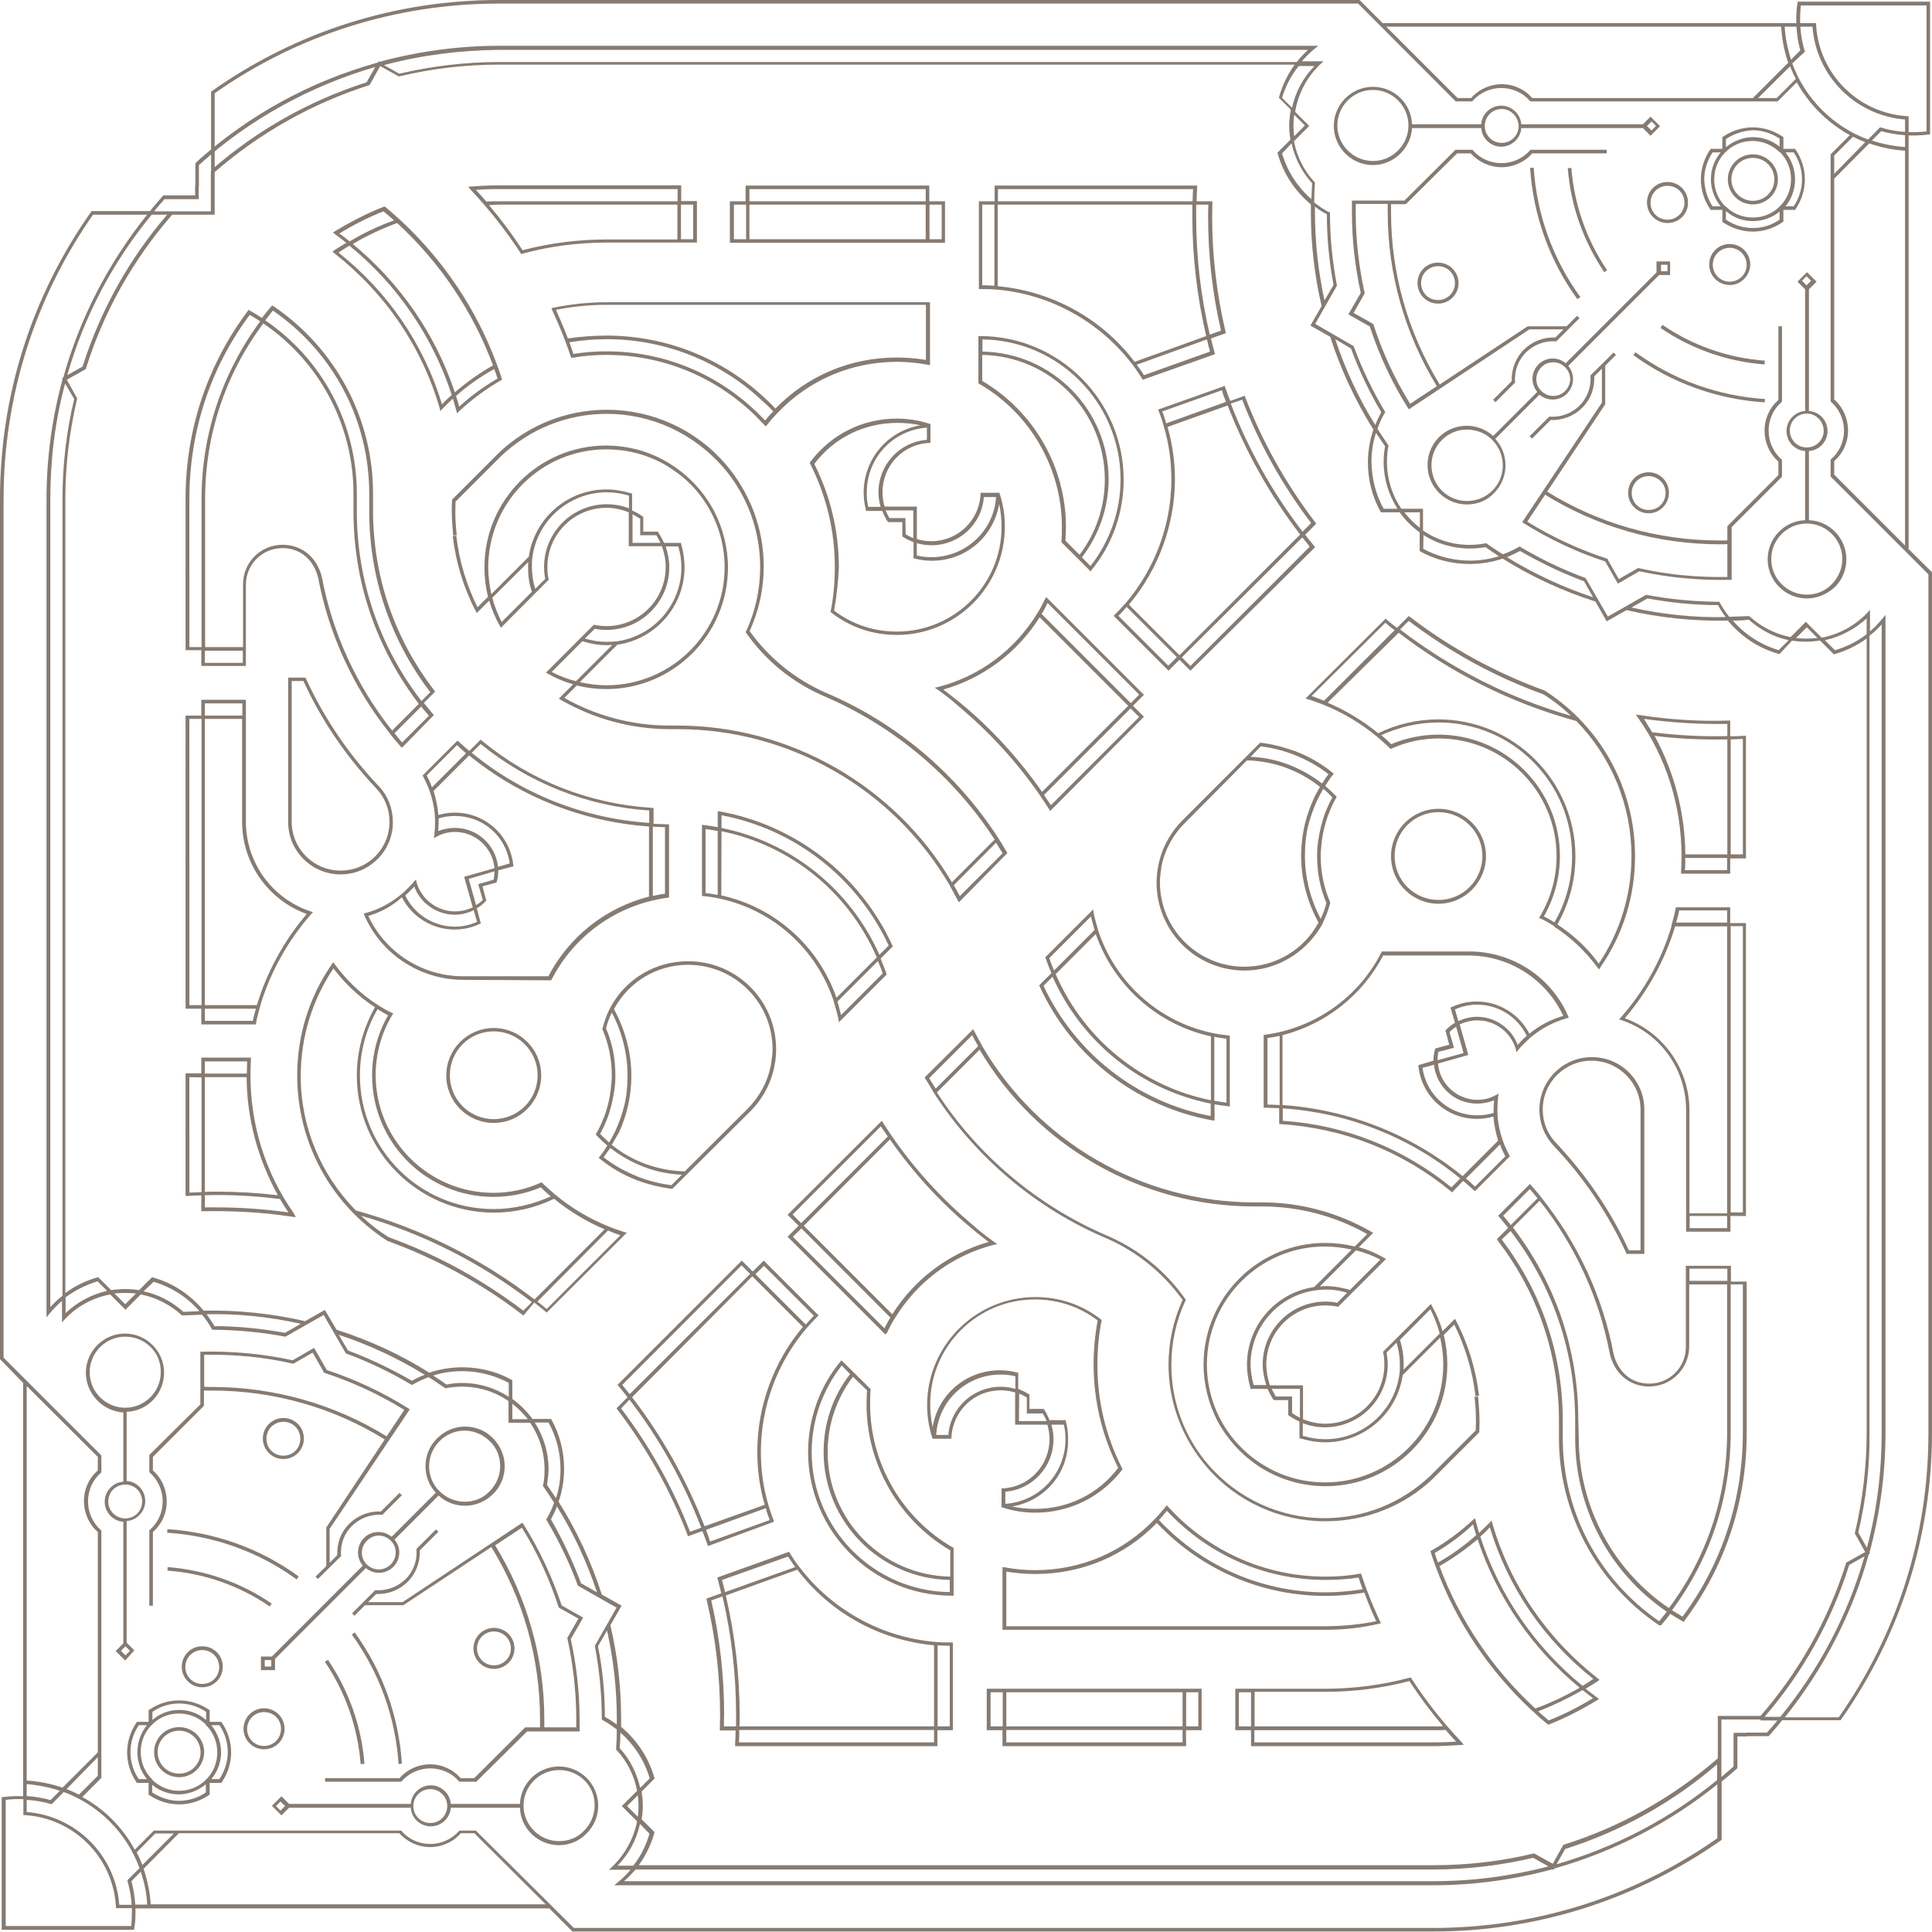 <?xml version="1.0" encoding="utf-8"?>
<!-- Generator: Adobe Illustrator 19.0.0, SVG Export Plug-In . SVG Version: 6.00 Build 0)  -->
<svg version="1.1" id="Layer_1" xmlns="http://www.w3.org/2000/svg" xmlns:xlink="http://www.w3.org/1999/xlink" x="0px" y="0px"
	 viewBox="-11 -8 810 810" style="enable-background:new -11 -8 810 810;" xml:space="preserve">
<style type="text/css">
	.st0{fill:#867B72;}
</style>
<g>
	<g>
		<path class="st0" d="M589.8,801.8H229l-9.7-9.7H45.8c0,0.6,0,1.2,0,1.7c0,2.2-0.1,4.4-0.5,6.6l-0.1,0.7h-55.5v-55.6l0.7-0.1
			c2.9-0.3,5.7-0.5,8.3-0.3V571.9h0.1l-9.8-10.1V201.2c0-43.4,13.2-85,38.2-120.4l0.2-0.3h24.5c1.7-2.2,3.6-4.3,5.4-6.4l0.2-0.2
			h13.3v-4h1.5v5.6h-5.6v-0.7v0.7h-8.7c-1.5,1.6-3,3.4-4.4,5.1h7.1v0.8v-0.8h16.7V63.8H79V82H61.2c-16.5,19-28.7,40.6-36.2,64.6
			l-0.1,0.2l-7.9,4.4l4.4,7.9l-0.1,0.2c-3.2,13.7-4.9,27.6-4.9,41.9v332.9c3.9-2.9,8.4-5.1,13.3-6.5l0.5-0.1l5.4,5.4
			c3.9-0.6,7.8-0.6,11.7,0l5.4-5.4l0.5,0.1c8.3,2.3,15.6,7.2,21.2,13.9c14.2-0.3,28.6,1.2,42.5,4.4l8.3-4.7l4.9,8.3
			c13.8,4.4,26.8,10.4,38.9,18c11.2-3.8,24.1-2.8,34.5,3l0.3,0.2v7.8c3.2,2.3,6,5.1,8.4,8.4h7.8l0.2,0.3c3.5,6.2,5.3,13.4,5.3,20.6
			c0,4.7-0.8,9.4-2.3,13.8c7.6,12.1,13.7,25.2,18.1,38.9l8.3,4.7l-4.7,8.2c3,12.7,4.5,25.9,4.5,39c0,1.2,0,2.4,0,3.6
			c6.7,5.6,11.5,12.8,13.9,21.2l0.1,0.5l-5.4,5.4c0.3,2,0.5,3.9,0.5,5.8c0,1.9-0.1,3.8-0.5,5.8l5.4,5.4l-0.1,0.5
			c-1.4,4.9-3.6,9.4-6.5,13.4H590c14.1,0,28.2-1.6,41.9-4.9l0.2-0.1l7.9,4.4l4.4-7.9l0.2-0.1c23.8-7.5,45.6-19.7,64.6-36.2v-17.8
			h18.2v1.5h-16.7V737c1.7-1.4,3.4-2.9,5.1-4.4v-14.1h5.6v1.5h-4v13.3l-0.2,0.2l0,0c-2.1,1.9-4.2,3.7-6.4,5.4v24.5l-0.3,0.2
			C674.8,788.6,633.2,801.8,589.8,801.8z M229.6,800.3h360.2c42.9,0,84.2-13,119.2-37.6v-22.6c-20.3,16.4-43.6,28.3-68.4,35.3
			l-0.2,0.5l-0.5-0.2c-16.2,4.4-33.1,6.7-50.2,6.7H246.5l1.6-1.3c2-1.6,3.7-3.4,5.3-5.2h-9.1l1.4-1.3c5.3-5.1,9-11.8,10.4-19
			l-6.4-6.4l6.4-6.4c-1.2-6.4-4.2-12.4-8.6-17.1l-0.2-0.2v-0.3c0.2-2.8,0.3-5.4,0.3-8.1c-2-1.5-3.9-2.9-6.1-4l-0.2-0.3v-0.5
			c0-10.1-1-20.1-2.9-30.1v-0.2l9.1-16l-5.7-3.2l0,0l-10.5-6l-0.1-0.2c-3.5-9.5-7.9-18.6-13-27.2L218,629l0.2-0.3
			c1.3-2.1,2.3-4.4,3.1-6.7c-1.5-2.3-3-4.6-4.5-6.8l-0.2-0.2l0.1-0.3c0.5-2.2,0.6-4.4,0.6-6.6c0-7.1-2.1-13.8-6-19.6h-9.1v-9.1
			c-7.5-5.2-16.9-7.2-26.2-5.4l-0.3,0.1l-0.2-0.2c-2.2-1.5-4.5-3.1-6.8-4.5c-2.3,0.8-4.5,1.9-6.7,3.1l-0.3,0.2l-0.3-0.2
			c-8.6-5.1-17.7-9.5-27.2-13l-0.2-0.1l-9.3-16.1l-16,9.1h-0.2c-10-1.9-20-2.8-30-2.9h-0.5l-0.2-0.3c-1.2-2.1-2.5-4.2-4.1-6
			c-2.7,0.1-5.3,0.2-8.1,0.3h-0.3l-0.2-0.2c-4.9-4.4-10.8-7.4-17.1-8.6l-6.4,6.4l-6.4-6.4c-7.3,1.4-13.8,4.9-18.9,10.3l-1.3,1.4v-9
			c-1.9,1.6-3.6,3.4-5.2,5.3l-1.3,1.6v-343c0-17.1,2.3-34,6.7-50.2l-0.2-0.5l0.5-0.2c6.9-24.9,18.9-48.1,35.2-68.4H28
			C3.6,116.9-9.5,158.2-9.5,201.2v360l41,41v7.1l-0.2,0.2c-3.5,3-5.4,7.4-5.4,12s2,9,5.4,12l0.2,0.2v103.7l-8,8
			c9.3,5.1,16.9,12.7,22,22.1l7.8-7.8l0,0l0.2-0.2h103.7l0.2,0.2c3,3.5,7.4,5.4,12,5.4s9-2,12-5.4l0.2-0.2h6.9l0.2,0.2L229.6,800.3z
			 M-8.7,799.5H44c0.2-2,0.3-3.9,0.3-5.8c0-0.6,0-1.2,0-1.7h-6.7v-0.7c-1.2-20.6-17.6-37-38.1-38.3h-0.7v-6.7
			c-2.4-0.1-4.9,0-7.4,0.3v52.9H-8.7z M0.2,751.7c20.7,1.6,37.3,18.2,38.8,38.9h5.2c-0.2-3.4-0.8-6.6-1.7-9.8l-0.1-0.5l5.1-5.1
			c-5.4-14.7-17.1-26.5-31.8-31.9l-5,5.1l-0.5-0.1c-3.2-0.9-6.6-1.5-10-1.7C0.2,746.5,0.2,751.7,0.2,751.7z M44.1,780.7
			c0.9,3.2,1.4,6.5,1.6,9.8h5c-0.2-4.7-1.2-9.4-2.7-13.8L44.1,780.7z M49.4,776.1c1.5,4.6,2.5,9.5,2.8,14.3h165.6l-29.9-29.8h-5.7
			c-3.2,3.7-8,5.8-12.8,5.8c-5,0-9.6-2.1-13-5.8H64l-14.8,14.9C49.3,775.8,49.4,776,49.4,776.1l-0.6,0.2L49.4,776.1z M250.6,780.7
			h339.3c16.4,0,32.6-2.1,48.3-6.2l-6.4-3.6c-13.7,3.2-27.8,4.9-41.9,4.9H255.5C253.9,777.5,252.4,779.2,250.6,780.7z M257.3,756.7
			c-1.4,6.6-4.6,12.6-9.4,17.5h6.6c3.1-3.9,5.3-8.4,6.8-13.4L257.3,756.7z M46.3,768.6c0.9,1.7,1.7,3.6,2.4,5.3l13.2-13.2h-7.8
			L46.3,768.6z M645.2,767.2l-3.6,6.4c24.5-7.1,47.4-19,67.3-35.3v-6.6C690.2,747.8,668.8,759.7,645.2,767.2z M251.9,749.2l4.5,4.5
			c0.2-1.5,0.3-3,0.3-4.5c0-1.5-0.1-3-0.3-4.5L251.9,749.2z M0.2,745c3.4,0.2,6.7,0.8,10,1.7l3.9-3.9c-4.5-1.5-9.1-2.4-13.9-2.8
			L0.2,745z M16.9,742.1c1.9,0.7,3.6,1.5,5.2,2.3l7.9-7.9v-7.8L16.9,742.1z M0.2,738.5c5,0.3,10,1.3,14.8,2.9l-0.2,0.6l0.2-0.6
			c0.1,0,0.2,0.1,0.2,0.1L30,726.7v-92.4c-3.7-3.2-5.8-8-5.8-13s2.1-9.6,5.8-12.8v-5.7L0.2,573.1V738.5z M248.8,724.9
			c4.3,4.7,7.2,10.4,8.6,16.7l0,0l0,0l4-4c-2.2-7.5-6.5-14.1-12.3-19.2C249.1,720.4,249,722.7,248.8,724.9z M242.6,711.8
			c1.7,0.9,3.4,2.1,5,3.2c0-0.8,0-1.6,0-2.4c0-12.4-1.4-24.9-4.1-37l-3.8,6.6C241.7,692,242.6,702,242.6,711.8z M232.6,655.8
			l6.7,3.8c-4.2-12.6-9.8-24.8-16.8-36c-0.7,1.9-1.6,3.7-2.5,5.4C224.8,637.4,229.1,646.4,232.6,655.8z M218.3,614.5
			c1.3,1.9,2.5,3.7,3.8,5.6c1.3-3.9,1.9-8,1.9-12.1c0-6.8-1.7-13.5-5-19.6h-5.8c3.7,5.8,5.8,12.5,5.8,19.6
			C218.9,610.1,218.7,612.3,218.3,614.5z M203.8,587h6.5c-1.9-2.4-4.1-4.6-6.5-6.5V587z M182.7,571.8c6.9,0,13.7,2,19.6,5.8v-5.8
			c-9.6-5.2-21.3-6.4-31.7-3.1c1.9,1.3,3.8,2.4,5.6,3.8C178.3,572,180.5,571.8,182.7,571.8z M134.9,558.2
			c9.4,3.5,18.3,7.8,26.8,12.7c1.7-1,3.6-1.9,5.4-2.5c-11.2-6.9-23.4-12.6-36.1-16.8L134.9,558.2z M78.9,548c9.8,0,19.8,1,29.6,2.8
			l6.6-3.8c-13-2.9-26.3-4.3-39.5-4C76.8,544.6,77.9,546.2,78.9,548z M16.5,535.9v6.6c4.9-4.6,10.8-7.8,17.4-9.3l0,0l0,0l-4-4
			C25,530.7,20.6,532.9,16.5,535.9z M49.2,533.4c6.2,1.3,11.9,4.3,16.7,8.6c2.2-0.1,4.5-0.2,6.7-0.3c-5.1-5.9-11.8-10.1-19.2-12.3
			L49.2,533.4z M16.3,152.8c-4.2,15.6-6.2,31.8-6.2,48.4V540c1.6-1.7,3.2-3.4,5.1-4.7V201.2c0-14.1,1.6-28.2,4.9-41.9L16.3,152.8z
			 M37,534.3l4.5,4.5l4.5-4.5C43,534,40,534,37,534.3z M52.6,82c-16.4,19.9-28.4,42.8-35.4,67.3l6.4-3.6c7.5-23.5,19.4-45,35.5-63.7
			L52.6,82z M223.4,765.6L223.4,765.6L223.4,765.6L223.4,765.6c-8.8,0-16.1-6.9-16.4-15.7h-29c-0.3,4.4-4,7.8-8.4,7.8
			c-4.5,0-8.1-3.5-8.4-7.8h-51l-3.2,3.2l-4-4l4-4l3.2,3.2h51c0.3-4.4,4.1-7.8,8.4-7.8c4.4,0,8.1,3.5,8.4,7.8h29
			c0.3-8.7,7.6-15.7,16.4-15.7c9,0,16.4,7.4,16.4,16.4c0,4.4-1.7,8.6-4.9,11.7C232,763.8,227.8,765.6,223.4,765.6z M223.4,734.1
			c-8.2,0-14.9,6.7-14.9,14.9c0,8.2,6.7,14.9,14.9,14.9l0,0l0,0c4.1,0,7.8-1.5,10.5-4.4c2.8-2.8,4.4-6.6,4.4-10.5
			C238.5,740.8,231.8,734.1,223.4,734.1z M169.4,742.1c-3.9,0-7.1,3.1-7.1,7.1c0,3.9,3.1,7.1,7.1,7.1c3.9,0,7.1-3.1,7.1-7.1
			C176.5,745.2,173.3,742.1,169.4,742.1z M104.7,749.2l1.9,1.9l1.9-1.9l-1.9-1.9L104.7,749.2z M64.1,748.5c-4.5,0-8.8-1.4-12.5-3.9
			l-0.3-0.2v-4.9h-4.9l-0.2-0.3c-2.5-3.7-3.9-8-3.9-12.5c0-4.5,1.4-8.8,3.9-12.5l0.2-0.3h4.9v-4.9l0.3-0.2c3.7-2.5,8-3.9,12.5-3.9
			c4.5,0,8.8,1.4,12.5,3.9l0.3,0.2v4.9h4.9l0.2,0.3c2.5,3.7,3.9,8,3.9,12.5c0,4.5-1.4,8.8-3.9,12.5l-0.2,0.3h-4.9v4.9l-0.3,0.2
			C72.9,747.1,68.6,748.5,64.1,748.5z M52.8,743.5c3.4,2.2,7.3,3.5,11.2,3.5c4,0,8-1.2,11.3-3.5v-3.4c-3.1,2.5-7.1,4.2-11.3,4.2
			s-8.2-1.5-11.2-4C52.8,740.2,52.8,743.5,52.8,743.5z M52.8,738.2c2.9,2.8,6.9,4.6,11.2,4.6c4.4,0,8.4-1.7,11.3-4.6v-0.2h0.2
			c2.9-2.9,4.6-6.9,4.6-11.3s-1.7-8.4-4.6-11.3h-0.2V715c-2.9-2.9-6.9-4.6-11.3-4.6s-8.3,1.7-11.2,4.6v0.2h-0.2
			c-2.9,2.9-4.6,6.9-4.6,11.3s1.7,8.3,4.6,11.3h0.3v0.2H52.8z M77.6,737.9H81c2.2-3.4,3.5-7.3,3.5-11.3s-1.2-8-3.5-11.3h-3.4
			c2.5,3.1,4.1,7.1,4.1,11.3S80.2,734.8,77.6,737.9z M47.2,737.9h3.4c-2.5-3-4-7.1-4-11.3s1.5-8.2,4-11.3h-3.4
			c-2.3,3.4-3.5,7.3-3.5,11.3S44.9,734.6,47.2,737.9z M64.1,708.9c4.3,0,8.2,1.5,11.3,4.2v-3.4c-3.4-2.3-7.3-3.5-11.3-3.5
			s-7.9,1.2-11.2,3.5v3.4C55.9,710.5,59.8,708.9,64.1,708.9z M125.3,739v-1.5h31.2c3.2-3.7,8-5.8,12.8-5.8c5,0,9.6,2.1,12.8,5.8h5.7
			l21.4-21.3h6.2c0-1.2,0-2.3,0-3.5c0-25.6-7.1-50.4-20.4-72.1l-36.9,24.4H142l-4.4,4.4l-1-1l9.7-9.7h0.3c4.6,0.3,9.1-1.4,12.4-4.6
			s5-7.8,4.6-12.4v-0.3l8.2-8.2l1,1l-7.8,7.8c0.2,4.9-1.6,9.7-5.1,13.2c-3.5,3.5-8.3,5.3-13.2,5.1l-3.4,3.4h14.5l50.2-33.3l0.5,0.7
			c6.7,10.6,12,22.1,16,34l9,5.1l-5.2,9c2.4,11,3.7,22.3,3.7,33.7c0,1.4,0,2.9,0,4.3v0.7h-22L188.7,739h-7.1l-0.2-0.2
			c-3-3.5-7.4-5.4-12-5.4s-9,2-12,5.4l-0.2,0.2L125.3,739z M217.2,716.2h13.4c0-1.2,0-2.3,0-3.5c0-11.3-1.3-22.7-3.7-33.7l-0.1-0.2
			l4.7-8.2l-8.2-4.6l-0.1-0.2c-3.8-11.7-8.9-22.9-15.4-33.3l-11.2,7.4c13.4,21.9,20.6,47.1,20.6,72.9
			C217.2,713.9,217.2,715,217.2,716.2z M64.1,737.1c-5.8,0-10.5-4.7-10.5-10.5s4.7-10.5,10.5-10.5s10.5,4.7,10.5,10.5
			C74.5,732.4,69.9,737.1,64.1,737.1z M64.1,717.6c-5,0-9,4-9,9s4,9,9,9s9-4,9-9C73,721.6,69.1,717.6,64.1,717.6z M140.2,731.6
			c-1.2-15.4-6.4-30.2-15-42.9l1.3-0.8c8.8,13,14.1,28,15.3,43.6L140.2,731.6z M156.1,731.6c-1.3-19.6-8-38.3-19.6-54.3l1.2-0.9
			c11.7,16.1,18.5,35.2,19.8,55L156.1,731.6z M99.7,725.4c-4.7,0-8.6-3.8-8.6-8.6c0-4.7,3.8-8.6,8.6-8.6c4.7,0,8.6,3.8,8.6,8.6
			C108.3,721.6,104.5,725.4,99.7,725.4z M99.7,709.8c-3.9,0-7.1,3.1-7.1,7.1c0,3.9,3.1,7.1,7.1,7.1c3.9,0,7.1-3.1,7.1-7.1
			C106.9,712.9,103.7,709.8,99.7,709.8z M589.8,724.1h-76.3v-6.7h-6.6V700h37.7c11.9,0,23.8-1.5,35.3-4.6l0.6-0.1l0.3,0.5
			c6.1,9.4,13.2,18.4,20.9,26.5l1,1.2l-1.5,0.1C597.4,723.8,593.6,724.1,589.8,724.1z M515,722.5h74.8c3.2,0,6.5-0.1,9.7-0.3
			c-1.5-1.6-2.9-3.2-4.4-4.9c-1.9,0.1-3.6,0.1-5.4,0.1h-74.8v5.1H515z M515,715.8h74.8c1.4,0,2.8,0,4.2-0.1
			c-5.1-6-9.8-12.3-14.1-18.9c-11.5,3-23.3,4.5-35.2,4.5h-29.7v14.5H515z M508.4,715.8h5.1v-14.3h-5.1V715.8z M486.3,724.1h-77v-6.7
			h-6.6V700h90.1v17.4h-6.6L486.3,724.1L486.3,724.1z M410.9,722.5h73.9v-5.2h-73.9V722.5z M410.9,715.8h73.9v-14.3h-73.9V715.8z
			 M404.3,715.8h5.1v-14.3h-5.1V715.8z M486.3,715.8h5.1v-14.3h-5.1V715.8z M382.1,724.1h-84.9v-0.8c0.1-2,0.2-3.9,0.2-5.8h-6.6
			v-0.8c0-1.9,0.1-3.8,0.1-5.7c0-16.2-1.9-32.4-5.6-48.1l-0.1-0.7l6.2-2.2c-0.5-1.9-0.9-3.8-1.5-5.9l-0.2-0.7l30.1-10.8l0.3,0.5
			c1.3,2.1,2.5,3.9,3.9,5.7l0.1,0.1c13.8,18.2,34.6,29.6,57.2,31.5c2.2,0.2,4.4,0.2,6.5,0.2h0.7v36.8H382v6.7H382.1z M298.8,722.5
			h81.8v-5.2h-81.7C299,719.1,298.9,720.8,298.8,722.5z M382.1,715.8h5.1v-33.8c-1.6,0-3.4-0.1-5.1-0.2V715.8z M299,715.8h81.6v-34
			c-22.7-2.1-43.5-13.5-57.3-31.7l-30,10.8c3.8,16.3,5.8,33.2,5.8,50.1C299.1,712.6,299.1,714.2,299,715.8z M292.5,715.8h5.1
			c0-1.6,0-3.4,0-5c0-16.7-1.9-33.3-5.7-49.5l-4.7,1.7c3.6,15.6,5.4,31.7,5.4,47.8C292.5,712.6,292.5,714.2,292.5,715.8z
			 M291.7,654.4c0.5,1.7,0.9,3.5,1.3,5.1l29.4-10.5c-1-1.4-2-2.9-3-4.4L291.7,654.4z M637.9,714.9l-0.3-0.2c-2-1.6-3.8-3.2-5.7-5
			l-0.9-0.8l0,0c-17.7-16.5-31.5-37-39.9-59.6l0,0l-0.3-0.8c-0.6-1.7-1.3-3.5-1.9-5.6l-0.2-0.6l0.6-0.3c6.2-3.6,12-7.9,17.2-12.7
			l0.9-0.8l0.3,1.2c0.5,1.6,0.9,3.4,1.4,5c1.5-1.4,3-2.9,4.4-4.3l0.9-0.9l0.3,1.3c7.5,25.7,22.8,48.1,44.1,64.8l0.8,0.7l-0.8,0.6
			c-1.6,1-3.4,2.2-5,3.1c1.5,1.3,3.1,2.4,4.7,3.6l0.9,0.7l-0.9,0.6c-6.5,3.9-13.2,7.4-20.3,10.2L637.9,714.9z M633.9,709.5
			c1.4,1.3,2.9,2.5,4.4,3.8c6.4-2.5,12.6-5.7,18.6-9.3c-1.5-1.2-2.9-2.2-4.4-3.4l0,0C646.5,704,640.2,707,633.9,709.5z M592.5,648.6
			c8.4,22.6,22.3,43.3,40.2,59.7c6.4-2.3,12.6-5.3,18.6-8.7c-19.9-16.4-34.7-37.9-42.8-62.2C603.4,641.6,598.1,645.4,592.5,648.6z
			 M609.6,636.2c8,24.5,22.8,46.2,42.9,62.6c1.5-0.9,3-1.9,4.5-2.9c-20.7-16.4-35.8-38.4-43.4-63.6
			C612.5,633.6,611.1,635,609.6,636.2z M590.5,643.1c0.5,1.5,0.9,2.8,1.4,4c5.7-3.2,11.1-7.1,16-11.5c-0.5-1.5-0.9-3-1.3-4.5
			C601.7,635.8,596.3,639.7,590.5,643.1z M73.8,699.4c-4.7,0-8.6-3.8-8.6-8.6c0-4.7,3.8-8.6,8.6-8.6s8.6,3.8,8.6,8.6
			C82.4,695.6,78.6,699.4,73.8,699.4z M73.8,683.8c-3.9,0-7.1,3.1-7.1,7.1c0,3.9,3.1,7.1,7.1,7.1s7.1-3.1,7.1-7.1
			C80.9,687,77.8,683.8,73.8,683.8z M104.1,692.2h-5.7v-5.7h4.6l38.1-38.1c-2.8-3.4-2.7-8.3,0.5-11.6l0,0c1.6-1.6,3.7-2.5,6-2.5
			c2.1,0,3.9,0.7,5.6,2l18.5-18.5c-2.8-3-4.3-6.9-4.3-11.1c0-4.4,1.7-8.6,4.9-11.7l0,0c3.1-3.1,7.3-4.9,11.7-4.9
			c4.4,0,8.6,1.7,11.7,4.9c3.1,3.1,4.9,7.3,4.9,11.7c0,4.4-1.7,8.6-4.9,11.7c-3.1,3.1-7.3,4.9-11.7,4.9c-4.2,0-8.1-1.5-11.1-4.3
			l-18.5,18.5c1.3,1.5,2,3.5,2,5.4c0,2.3-0.9,4.4-2.5,6c-3.1,3.1-8.1,3.4-11.5,0.5l-38.1,38.1v4.7H104.1z M100,690.7h2.7v-2.7H100
			V690.7z M142.8,638c-2.8,2.8-2.8,7.2,0,9.9c2.8,2.8,7.2,2.8,10,0c1.3-1.3,2.1-3.1,2.1-5c0-1.9-0.7-3.7-2.1-5
			c-1.3-1.3-3.1-2.1-5-2.1S144.2,636.6,142.8,638L142.8,638z M173.3,596.2c-2.8,2.8-4.4,6.6-4.4,10.5c0,3.9,1.5,7.8,4.4,10.5
			c2.8,2.8,6.6,4.4,10.5,4.4c4.1,0,7.8-1.5,10.5-4.4c2.8-2.8,4.4-6.6,4.4-10.5c0-4-1.5-7.8-4.4-10.5c-2.8-2.8-6.6-4.4-10.5-4.4
			S176.2,593.3,173.3,596.2L173.3,596.2z M196.1,691.7c-4.7,0-8.6-3.8-8.6-8.6c0-4.7,3.8-8.6,8.6-8.6c4.7,0,8.6,3.8,8.6,8.6
			S200.8,691.7,196.1,691.7z M196.1,676c-3.9,0-7.1,3.1-7.1,7.1c0,3.9,3.1,7.1,7.1,7.1c3.9,0,7.1-3.1,7.1-7.1S199.9,676,196.1,676z
			 M41.5,688.2l-4-4l3.2-3.2v-51c-4.4-0.3-7.8-4-7.8-8.4c0-4.5,3.5-8.1,7.8-8.4v-29C32,583.6,25,576.3,25,567.5
			c0-9,7.4-16.4,16.4-16.4s16.4,7.4,16.4,16.4c0,8.8-6.9,16.1-15.7,16.4v29c4.4,0.3,7.8,4,7.8,8.4s-3.5,8.1-7.8,8.4v51l3.2,3.2
			L41.5,688.2z M39.7,684.1l1.9,1.9l1.9-1.9l-1.9-1.9L39.7,684.1z M41.5,614.4c-3.9,0-7.1,3.1-7.1,7.1c0,3.9,3.1,7.1,7.1,7.1
			s7.1-3.1,7.1-7.1S45.5,614.4,41.5,614.4z M41.5,552.4c-8.2,0-14.9,6.7-14.9,14.9s6.7,14.9,14.9,14.9s14.9-6.7,14.9-14.9
			C56.6,559.1,49.9,552.4,41.5,552.4z M544.7,675.3H409.3V649l0.9,0.1c4.3,0.8,8.6,1.2,12.8,1.2c19.2,0,37-7.6,50.2-21.5l0.1-0.1
			c1.5-1.5,2.9-3.2,4.3-4.9l0.6-0.7l0.6,0.7c1.4,1.5,2.9,3,4.5,4.6c16.7,15.8,38.4,24.6,61.4,24.6c4.7,0,9.5-0.3,14.3-1.2l0.6-0.1
			l0.2,0.6c0.7,2.1,1.5,4.2,2.2,6.2l-0.7,0.2l0,0l0.7-0.2c1.7,4.5,3.6,9,5.6,13.3l0.3,0.8l-0.9,0.2
			C559.8,674.5,552.3,675.3,544.7,675.3z M410.9,673.8h133.9c7.1,0,14.2-0.7,21.2-2.1c-1.9-3.9-3.5-8-5-12
			c-5.3,0.9-10.8,1.4-16.2,1.4c-25,0-48.7-9.5-66.8-26.6c-1.4-1.3-2.8-2.7-4-4c-13.4,13.8-31.5,21.4-50.8,21.4c-4,0-8.1-0.3-12.3-1
			L410.9,673.8L410.9,673.8z M474.9,629.3c1.3,1.4,2.7,2.8,4,4c17.8,16.9,41.2,26.3,65.8,26.3c5.2,0,10.5-0.5,15.6-1.3
			c-0.6-1.6-1.2-3.2-1.7-4.9c-4.6,0.7-9.3,1-13.9,1c-23.4,0-45.5-8.9-62.5-25c-1.5-1.4-2.8-2.8-4-4C477.2,626.8,476,628,474.9,629.3
			z M684.9,673.5l-0.6-0.3c-26-17.7-41.7-47-41.7-78.3v-7.3c0-27.5-8.9-53.7-25.7-75.5l-0.3-0.6l4.7-4.7c-1.2-1.5-2.4-3-3.7-4.5
			l-0.5-0.6l13.3-13.3l0.6,0.6c1.4,1.6,2.9,3.4,4.3,5.1v0.1l0,0c15.2,19,25.7,41.5,30.2,65.4c1.9,7.8,7.6,12.5,15,12.5
			c8.4,0,15.3-6.8,15.3-15.3v-34.1h18.9v6.6h6.6v63.6c0,28.6-9,55.8-26,78.5l-0.3,0.6l-0.6-0.3c-1.9-1-3.5-2.1-5.1-3.1
			c-1.2,1.6-2.4,3.1-3.8,4.7L684.9,673.5z M618.6,511.7c16.8,22,25.6,48.2,25.6,76v7.3c0,30.7,15,59.2,40.4,76.7
			c1.2-1.4,2.2-2.7,3.2-4c-24.1-16.4-38.4-43.5-38.4-72.7v-7.3c0-29-9.4-56.6-27.1-79.6L618.6,511.7z M690,667.1
			c1.4,0.9,2.8,1.7,4.4,2.7c16.7-22.4,25.3-49.2,25.3-77.2v-62.1h-5.1v62.1C714.6,619.7,706.1,645.4,690,667.1z M650.9,594.8
			c0,28.6,14.1,55.3,37.8,71.4c16-21.4,24.4-46.9,24.4-73.6v-62.1h-15.9v26c0,9.3-7.5,16.8-16.8,16.8c-8.1,0-14.6-5.4-16.5-13.8
			c-4.4-23.3-14.6-45.5-29.4-64.1l-11.2,11.2c17.9,23.4,27.4,51.2,27.4,80.7L650.9,594.8z M697.3,529h15.9v-5.1h-15.9V529z
			 M619.2,501.7c1.2,1.3,2.2,2.7,3.2,3.9l11.2-11.2c-1-1.3-2.2-2.7-3.2-3.9L619.2,501.7z M102.1,665.5c-12.7-8.7-27.5-13.9-42.9-15
			l0.1-1.5c15.6,1.2,30.8,6.5,43.6,15.3L102.1,665.5z M53.1,665.2h-1.5v-31.6l0.2-0.2c3.5-3,5.4-7.4,5.4-12s-2-9-5.4-12l-0.2-0.2
			V602L73,580.8v-22.1h0.7c12.7-0.3,25.6,0.9,38,3.6l9-5.2l5.3,9.3c11.9,3.9,23.4,9.3,34.1,16l0.7,0.5l-33.6,50.1v14.2l3.2-3.2
			c-0.2-5,1.5-9.7,5.1-13.2c3.5-3.5,8.3-5.3,13.2-5.1l7.8-7.8l1,1l-8.2,8.2H149c-4.6-0.3-9.1,1.4-12.4,4.6s-5,7.8-4.6,12.4v0.3
			l-9.7,9.6l-1-1l4.5-4.4v-16.2l24.5-36.9c-21.6-13.4-46.6-20.5-72.3-20.5c-1.2,0-2.3,0-3.5,0v6.4l-21.4,21.4v5.7
			c3.7,3.2,5.8,8,5.8,13s-2.1,9.6-5.8,12.8V665.2z M78,573.5c25.9,0,51.3,7.2,73.1,20.7l7.4-11.1c-10.5-6.5-21.8-11.7-33.4-15.5
			l-0.3-0.1l-0.2-0.5l-4.5-7.9l-8.2,4.7l-0.2-0.1c-12.1-2.8-24.6-3.9-37.1-3.7v13.4C75.7,573.5,76.8,573.5,78,573.5z M388.7,661H388
			c-33.2,0-60.2-27.1-60.2-60.2c0-13.8,4.7-27.2,13.4-37.8l0.6-0.7l12.2,12.1v0.3c-0.2,2.2-0.2,4.2-0.2,6.1
			c0,24.6,13.3,47.7,34.7,60l0.3,0.2V661H388.7z M341.9,564.5c-8.1,10.3-12.6,23.1-12.6,36.3c0,32,25.9,58.3,57.9,58.7v-5.1
			c-29.2-0.5-52.9-24.4-52.9-53.7c0-11.9,3.8-23.3,11.1-32.6L341.9,564.5z M346.6,569.2c-6.9,9.1-10.6,20-10.6,31.6
			c0,28.5,22.9,51.7,51.4,52.2V642c-21.6-12.7-35.1-36.1-35.1-61.2c0-1.9,0.1-3.8,0.2-5.9L346.6,569.2z M113.4,654.2
			c-15.9-11.6-34.6-18.3-54.3-19.6l0.1-1.5c19.9,1.3,38.9,8.1,55,19.8L113.4,654.2z M285.8,640.2l-0.2-0.7c-0.7-1.9-1.4-3.7-2.1-5.6
			l-6.1,2.2l-0.2-0.7c-7.2-18.7-17.1-36.4-29.4-52.5l-0.3-0.5l4.6-4.6c-1.2-1.5-2.4-3.1-3.7-4.6l-0.5-0.6l52.1-52.1l4.6,4.6l4.6-4.6
			l23,23l-0.6,0.6c-1.4,1.4-2.9,3-4.4,4.7l0,0c-12.4,14.5-19.2,33-19.2,51.9c0,7.6,1,15.2,3.2,22.4l0,0c0.6,2.1,1.4,4.3,2.1,6.2
			l0.2,0.7L285.8,640.2z M285,633.4c0.6,1.6,1.2,3.2,1.7,4.9l25-9c-0.6-1.6-1.2-3.2-1.6-5L285,633.4z M249.4,582.5
			c12,15.8,21.8,33.3,28.9,51.7l4.7-1.7c-7.4-19.2-17.5-37.3-30.1-53.7L249.4,582.5z M254,577.8c12.7,16.5,22.9,34.8,30.4,54.1
			l25.2-9c-2.1-7.3-3.1-14.7-3.1-22.2c0-19.2,6.8-37.7,19.1-52.4l-21.2-21.2L254,577.8z M249.9,572.6c1,1.3,2.1,2.7,3.1,3.9
			l50.5-50.4l-3.6-3.6L249.9,572.6z M305.7,526.2l21.1,21.1c1.2-1.3,2.3-2.5,3.4-3.7l-20.9-20.9L305.7,526.2z M544.7,629.8
			c-19.2,0-37.4-8.3-49.9-22.9l0,0c-10.2-11.9-15.9-27.1-15.9-42.7c0-9.5,2-18.6,5.9-27.2c-8.1-11.3-19-20.1-31.6-25.7
			c-29.5-12.4-54.8-33.7-72.2-60.4l0,0l-0.5-0.8c-0.7-1.2-1.4-2.3-2.1-3.5c-0.5-0.8-0.9-1.6-1.5-2.4l0,0l-0.2-0.5l20.3-20.2l0.5,0.9
			c1,2,2.1,3.9,3.2,5.9v0.1c23.6,40.6,67.3,65.7,114.1,65.7h3.4c16.1,0,31.8,4.3,45.7,12.3l0.8,0.5l-6,6c3.7,1,7.2,2.5,10.5,4.4
			l0.9,0.5L550,539.9l-0.3-0.1c-1.6-0.3-3.4-0.5-5-0.5c-13.7,0-24.8,11.1-24.8,24.8c0,3,0.6,5.9,1.5,8.7h13.9V587
			c3,1.2,6,1.9,9.3,1.9c13.7,0,24.8-11.1,24.8-24.8c0-1.7-0.1-3.4-0.5-5l-0.1-0.3l20.1-20.1l0.5,0.9c1.9,3.4,3.4,6.9,4.4,10.5l0,0
			l0,0l5.2-5.2l0.5,0.9c5.1,9.8,8.3,20.4,9.6,31.4l-1.5,0.1c-1.2-10.4-4.2-20.5-8.9-30l-4.4,4.4c1,4,1.5,8.2,1.5,12.4
			c0,28.1-22.9,51-51,51c-10.2,0-20.1-3-28.6-8.7l0,0c-6.9-4.7-12.7-11.1-16.7-18.5l0,0c-3.8-7.3-5.9-15.5-5.9-23.8
			c0-28.1,22.9-51,51-51c4.2,0,8.3,0.5,12.4,1.5l5.2-5.2c-13.4-7.6-28.7-11.6-44.1-11.6h-3.4c-47,0-91-25.1-115-65.7l-11.5,11.5l0,0
			l-6.4,6.4c17.2,26.6,42.5,47.8,71.7,60.2c13.1,5.7,24.3,14.8,32.5,26.5l0.2,0.3l-0.2,0.3c-3.9,8.4-5.9,17.6-5.9,27
			c0,15.3,5.4,30.1,15.5,41.8l0,0c12.3,14.2,30,22.4,48.7,22.4c16.7,0,32.4-6.4,44.4-17.8l19-19c0-0.7,0.1-2.8,0.1-3.8
			c0-3.5-0.2-6.9-0.6-10.3l1.5-0.1c0.3,3.5,0.6,7.1,0.6,10.5c0,1.4-0.1,4.2-0.1,4.2v0.3l-19.4,19.4
			C577.9,623.3,561.8,629.8,544.7,629.8z M519.5,606.7c7.6,4.5,16.2,6.8,25.1,6.8c27.3,0,49.5-22.2,49.5-49.5
			c0-3.8-0.5-7.5-1.3-11.2l-15.7,15.7c-2.3,16.1-16.2,28.2-32.5,28.2c-3.5,0-6.9-0.6-10.3-1.6l-0.5-0.1V588c-1.5-0.7-3-1.5-4.4-2.5
			l-0.3-0.2V579H523l-0.2-0.3c-0.9-1.4-1.7-2.9-2.4-4.4h-7.1l-0.1-0.6c-0.9-3.1-1.4-6.4-1.4-9.6c0-16.3,12.1-30.2,28.2-32.5
			l15.7-15.7c-3.7-0.8-7.4-1.3-11.2-1.3c-27.3,0-49.5,22.2-49.5,49.5c0,9.6,2.8,18.9,7.9,26.8l0,0
			C507.2,597.4,512.8,602.8,519.5,606.7L519.5,606.7z M535.4,594c3,0.9,6.1,1.4,9.3,1.4c15.6,0,28.9-11.7,31-27.2l0,0
			c0.2-1.4,0.2-2.8,0.2-4.2c0-3.1-0.5-6.1-1.4-9.1l-4.2,4.2c0.3,1.6,0.5,3.2,0.5,5c0,14.5-11.8,26.3-26.3,26.3
			c-3.2,0-6.4-0.6-9.3-1.7v5.4H535.4z M530.8,584.5c1,0.7,2.1,1.3,3.2,1.9v-12.1h-11.8c0.5,1.2,1.2,2.2,1.7,3.2h6.8V584.5
			L530.8,584.5z M514.6,572.7h5.3c-0.9-2.8-1.5-5.7-1.5-8.7c0-14.5,11.8-26.3,26.3-26.3c1.6,0,3.2,0.1,4.9,0.5l4.2-4.2
			c-4.2-1.3-8.6-1.7-13.2-1h-0.1c-15.5,2.1-27.2,15.4-27.2,31.1C513.4,567,513.8,570,514.6,572.7z M575.9,553.8
			c1.2,3.4,1.6,6.8,1.6,10.3c0,0.7,0,1.5-0.1,2.2l15.2-15.2c-0.9-3.5-2.3-6.9-3.9-10.2L575.9,553.8z M544.7,531.2
			c3.5,0,6.9,0.6,10.3,1.6l12.7-12.7c-3.2-1.7-6.6-3-10.2-3.9l-15.2,15.2C543.3,531.2,544,531.2,544.7,531.2z M379.7,445.9
			c0.6,0.8,1,1.7,1.6,2.5l17.8-17.8c-0.9-1.5-1.7-3.1-2.5-4.6L378.6,444C379,444.7,379.3,445.3,379.7,445.9z M423,626.2
			c-4.6,0-9.1-0.7-13.5-2.1V624h-0.6v-8h0.7c10.9-0.6,19.4-9.6,19.4-20.6c0-2.1-0.3-4.2-0.9-6.1h-13.5v-13.5c-2-0.6-4.1-0.9-6.1-0.9
			c-11,0-20,8.6-20.6,19.6v0.7h-8v-0.6h-0.1c-1.4-4.4-2.1-8.9-2.1-13.5c0-25,20.4-45.3,45.4-45.3c10.1,0,19.6,3.2,27.5,9.4l0.3,0.2
			l-0.1,0.5c-1.2,6-1.7,12.3-1.7,18.4c0,15.2,3.5,29.7,10.3,43.2l0.2,0.5l-0.2,0.3C450.7,619.6,437.5,626.2,423,626.2z M413.3,623.6
			c3.1,0.7,6.4,1,9.7,1c13.8,0,26.5-6.2,34.8-17.2c-6.8-13.5-10.3-28.2-10.3-43.5c0-6.1,0.6-12.3,1.7-18.3
			c-7.6-5.8-16.7-8.8-26.3-8.8c-24.2,0-43.9,19.7-43.9,43.8c0,3.2,0.3,6.5,1,9.7c2.3-13.7,14-23.8,28.2-23.8c2.4,0,4.7,0.3,7.1,0.9
			l0.6,0.1v6.8c1.5,0.6,3,1.3,4.4,2.2l0.3,0.2v6h6l0.2,0.3c0.9,1.4,1.6,2.9,2.2,4.4h6.8l0.1,0.6c0.6,2.3,0.9,4.6,0.9,7.1
			C437.2,609.6,427,621.3,413.3,623.6z M410.5,617.4v5.1c14.2-1,25.2-12.7,25.2-27.1c0-2.1-0.2-4.2-0.7-6.1h-5.2
			c0.6,2,0.9,4,0.9,6.1C430.7,606.9,421.9,616.5,410.5,617.4z M381.5,593.6h5.1c0.9-11.5,10.5-20.2,22-20.2c2.1,0,4.2,0.3,6.1,0.9
			V569c-2-0.5-4.1-0.7-6.1-0.7C394.2,568.2,382.4,579.3,381.5,593.6z M416.2,587.8h11.6c-0.5-1.2-1-2.2-1.6-3.2h-6.7v-6.7
			c-1-0.6-2.1-1.2-3.2-1.6L416.2,587.8L416.2,587.8z M107.8,603.7c-4.7,0-8.6-3.8-8.6-8.6c0-4.7,3.8-8.6,8.6-8.6s8.6,3.8,8.6,8.6
			C116.4,599.9,112.6,603.7,107.8,603.7z M107.8,588.1c-3.9,0-7.1,3.1-7.1,7.1s3.1,7.1,7.1,7.1s7.1-3.1,7.1-7.1
			S111.8,588.1,107.8,588.1z M360.2,551.5l-41-41l4.6-4.6l-4.6-4.6l39.5-39.4l0.5,0.8c1.2,1.9,2.4,3.7,3.7,5.6l0,0
			c9.6,14,21.2,26.6,34.3,37.6l0,0c0.7,0.6,1.5,1.3,2.2,1.9c2.1,1.7,4.3,3.4,6.4,4.9l1.3,0.9l-1.5,0.3
			c-17.4,4.5-32.1,15.5-41.5,30.9l0,0c-1.2,1.9-2.2,3.8-3.2,5.9L360.2,551.5z M321.4,510.5l38.4,38.4c0.8-1.5,1.6-3.1,2.5-4.5
			L325,507L321.4,510.5z M326,505.9l37.1,37.1c9.4-14.8,23.6-25.5,40.4-30.3c-1.7-1.3-3.5-2.7-5.1-4c-0.8-0.7-1.6-1.3-2.4-2l0,0
			c-13-10.8-24.3-23.3-33.9-37L326,505.9z M321.3,501.2l3.6,3.6l36.3-36.3c-0.9-1.4-2-2.9-2.9-4.3L321.3,501.2z M721.2,501.8h-8.1
			V380.4h-23.4l0.2-0.9c0.6-2.1,1.2-4.3,1.6-6.5l0.1-0.6h22.8v6.6h6.6v122.9H721.2z M714.6,500.3h5.1v-120h-5.1V500.3z M691.7,378.8
			h21.4v-5.1H693C692.7,375.5,692.2,377.2,691.7,378.8z M498.1,461.8l-0.9-0.1c-31.7-5.7-58.8-26.7-72.3-56.1l-0.2-0.5l5.1-5.1
			c-0.9-2.1-1.7-4.2-2.4-6.2l-0.1-0.5l20-20l0.2,1.4c0.5,2.4,1.2,4.9,1.9,7.3v0.1c7.2,21.9,25.6,38.4,48,43l0,0
			c2.2,0.5,4.4,0.8,6.5,1l0.7,0.1v29.8l-0.6-0.2c-2-0.2-3.8-0.5-5.8-0.8V461.8z M426.5,405.3c13.3,28.5,39.5,48.8,70.1,54.6v-5.2
			c-29.4-5.9-54-25.7-66.3-53.2L426.5,405.3z M498.1,453.5c1.7,0.3,3.4,0.6,5.1,0.8v-26.8c-1.7-0.2-3.4-0.5-5.1-0.8V453.5z
			 M431.6,400.4c11.8,27.3,36.1,47,65.1,52.9v-26.8c-22.4-4.9-40.7-21.2-48.3-42.9L431.6,400.4z M428.9,393.7c0.6,1.7,1.3,3.5,2,5.2
			l17-17c-0.6-1.9-1-3.7-1.5-5.7L428.9,393.7z M510.8,398.9c-20.4,0-36.9-16.5-36.9-36.9c0-2.1,0.2-4.3,0.6-6.4l0,0
			c1.3-7.5,4.9-14.3,10.3-19.7l32.5-32.5h0.3c5,0.6,9.8,1.9,14.6,3.6c5.6,2.2,10.8,5.1,15.4,8.9l0.6,0.5l-0.5,0.6
			c-1.2,1.5-2.2,3-3.1,4.5c1.5,1.3,3.1,2.8,4.5,4.2l0.3,0.3l-0.2,0.5c-1.2,2-2.2,4.2-3,6.4l-1.4-0.6c0.8-2.1,1.7-4,2.8-6
			c-1.2-1.3-2.4-2.4-3.8-3.6c-0.9,1.6-1.9,3.4-2.7,5.1l-0.7-0.3l0.7,0.3c-1.4,3.1-2.5,6.2-3.4,9.5l-0.9-0.2l0.9,0.2
			c-1.2,4.4-1.6,8.9-1.6,13.5c0,9.1,2.3,18.3,6.6,26.4c1-2.1,1.9-4.4,2.4-6.7c-2.7-6.2-3.9-12.8-3.9-19.7c0-2.1,0.1-4.3,0.5-6.6
			l0.7,0.1l-0.7-0.1c0.6-4,1.6-8.1,3.1-12l1.4,0.6c-1.5,3.8-2.5,7.8-3,11.6l0,0c-0.2,2.2-0.5,4.3-0.5,6.4c0,6.7,1.3,13.2,3.9,19.3
			l0.1,0.2v0.2c-0.7,2.8-1.7,5.6-3,8.2l0,0l-0.1,0.3c0,0,0,0,0,0.1l-0.7,1.2l0,0C536.1,391.8,523.9,398.9,510.8,398.9z M475.1,355.7
			l0.8,0.1c-0.3,2.1-0.6,4.2-0.6,6.1c0,19.6,15.9,35.4,35.4,35.4c13.1,0,24.9-7.1,31.1-18.5c-4.7-8.6-7.3-18.2-7.3-27.9
			c0-4.6,0.6-9.4,1.7-13.9l0,0c0.8-3.2,2-6.6,3.4-9.7l0,0l0,0l0,0c0.8-2,1.9-3.7,2.8-5.4c-4.7-3.8-10.2-6.7-15.9-8.6
			c-4.7-1.5-9.7-2.4-14.7-2.5L485.8,337c-5.2,5.2-8.7,11.7-10,19L475.1,355.7z M513.3,309.3c4.7,0.2,9.3,1,13.8,2.5
			c5.9,2,11.3,4.9,16.2,8.7l0,0l0,0c0.8-1.3,1.7-2.7,2.7-3.9c-4.4-3.5-9.3-6.1-14.5-8.2c-4.4-1.7-9.1-2.9-13.9-3.5L513.3,309.3z
			 M641.3,380.8l-0.7-0.5c-1.9-1.2-3.7-2.3-5.7-3.2l-0.7-0.3l0.5-0.7c4.5-7.6,6.9-16.3,6.9-25.1c0-27.3-22.2-49.4-49.4-49.4
			c-6.8,0-13.4,1.4-19.7,4.2l-0.5,0.2l-0.3-0.3c-1.7-1.7-3.5-3.2-5.2-4.7l0,0c-6.7-5.6-14.2-10.1-22.3-13.4
			c-2.2-0.9-4.5-1.7-6.7-2.4l-1.2-0.3l33.6-33.5l0.6,0.5c1.7,1.4,3.4,2.8,5.1,4l0.7,0.5l-30.7,30.2c7.6,3.2,14.8,7.6,21.2,12.8
			c7.9-3.8,16.4-5.8,25.2-5.8c31.7,0,57.5,25.8,57.5,57.5c0,10.3-2.8,20.4-8,29.2L641.3,380.8z M636.3,376.2c1.5,0.8,3,1.6,4.4,2.5
			c4.9-8.4,7.4-18,7.4-27.8c0-30.9-25.1-56-56-56c-8.4,0-16.4,1.9-24,5.3c1.4,1.2,2.8,2.4,4.2,3.8c6.4-2.7,13-4,19.8-4
			c28.1,0,50.9,22.8,50.9,50.9C643,359.8,640.7,368.4,636.3,376.2z M566.8,300.3L566.8,300.3L566.8,300.3z M544.3,286.6l-0.1,0.2
			L544.3,286.6z M538.9,283.8c1.7,0.6,3.5,1.3,5.2,2l29.6-29.6c-1.4-1-2.7-2.1-3.9-3.1L538.9,283.8z M714.6,358.3h-20.8v-0.8
			c0.1-2.2,0.2-4.4,0.2-6.5c0-20.8-6.2-41-18.2-58l-1-1.4l1.7,0.2c12.3,1.9,24.9,2.7,37.1,2.3h0.8v6.6c2,0,3.8-0.1,5.8-0.2h0.8v51.4
			h-6.6v6.4H714.6z M695.4,356.8h17.7v-5.1h-17.6C695.6,353.3,695.6,355,695.4,356.8z M714.6,350.2h5.1v-48.4
			c-1.7,0.1-3.4,0.1-5.1,0.2V350.2z M695.6,350.2h17.6V302c-10.2,0.2-20.5-0.2-30.5-1.5C691,315.8,695.4,332.7,695.6,350.2z
			 M681.7,299c10.4,1.3,21.1,1.9,31.5,1.6v-5.1c-11.6,0.2-23.4-0.5-34.9-2.1C679.4,295.3,680.5,297.2,681.7,299z M735.1,266.2
			l-0.5-0.1c-8.3-2.3-15.6-7.2-21.2-13.9c-14.2,0.3-28.6-1.2-42.5-4.4l-8.3,4.7l-4.7-8.3c-13.8-4.4-26.8-10.4-38.9-18
			c-11.2,3.8-24.1,2.8-34.5-3l-0.3-0.2v-7.8c-3.2-2.3-6-5.1-8.4-8.4H568l-0.2-0.3c-3.5-6.2-5.3-13.4-5.3-20.6
			c0-4.7,0.8-9.4,2.3-13.8c-7.6-12.1-13.7-25.2-18.1-38.9l-8.3-4.7l4.7-8.2c-3-12.7-4.5-25.9-4.5-39c0-1.2,0-2.4,0-3.6
			c-6.7-5.6-11.5-12.8-13.9-21.2l-0.1-0.5l5.4-5.4c-0.3-2-0.5-3.9-0.5-5.8c0-2.1,0.2-4.2,0.6-6.2l0.2-1.4l7.6,7.6l-6.4,6.4
			c1.2,6.4,4.2,12.4,8.6,17.1l0.2,0.2v0.3c-0.2,2.7-0.3,5.4-0.3,8.1c2,1.5,3.9,2.9,6.1,4l0.5,0.1v0.5c0,9.9,1,20.1,2.9,30.1v0.2
			l-9.1,16l16.1,9.3l0.1,0.2c3.5,9.5,7.9,18.6,13,27.2l0.2,0.3l-0.2,0.3c-1.3,2.1-2.3,4.4-3.1,6.7c1.5,2.3,3,4.6,4.5,6.8l0.2,0.2
			l-0.1,0.3c-0.5,2.2-0.6,4.4-0.6,6.6c0,7.1,2.1,13.8,6,19.6h9.1v9.1c7.5,5.2,16.9,7.2,26.2,5.4l0.3-0.1l0.2,0.2
			c2.2,1.5,4.5,3.1,6.8,4.5c2.3-0.8,4.5-1.9,6.7-3.1l0.3-0.2l0.3,0.2c8.6,5.1,17.7,9.5,27.2,13l0.2,0.1l9.3,16.1l16-9.1h0.2
			c10,1.9,20,2.8,30,2.9h0.5l0.2,0.3c1.2,2.1,2.5,4.2,4,6c2.7-0.1,5.3-0.2,8.1-0.3h0.3l0.2,0.2c4.9,4.4,10.8,7.4,17.1,8.6l6.4-6.4
			l7.6,7.6l-1.4,0.2c-4,0.7-8,0.7-12,0.1L735.1,266.2z M715.5,252.2c5.1,5.9,11.8,10.1,19.2,12.4l4.2-4.2
			c-6.2-1.3-11.9-4.3-16.7-8.6C720,252.1,717.7,252.2,715.5,252.2z M742,259.5c3,0.3,6,0.3,9,0l-4.5-4.5L742,259.5z M673,246.7
			c13,2.9,26.3,4.3,39.5,4c-1.2-1.6-2.3-3.2-3.2-5c-9.8,0-19.8-1-29.6-2.8L673,246.7z M620.8,225.6c11.2,6.9,23.4,12.6,36.1,16.8
			l-3.8-6.7c-9.4-3.5-18.3-7.8-26.8-12.7C624.5,223.9,622.7,224.8,620.8,225.6z M585.7,222.1c9.6,5.2,21.3,6.4,31.7,3.1
			c-1.9-1.3-3.8-2.5-5.6-3.8c-9.1,1.6-18.4-0.2-26-5.1l0,0l0,0L585.7,222.1z M577.8,206.8c1.9,2.4,4,4.6,6.5,6.5v-6.5H577.8z
			 M569.1,205.3h5.8c-3.7-5.8-5.8-12.5-5.8-19.6c0-2.2,0.2-4.4,0.6-6.6c-1.3-1.9-2.5-3.7-3.8-5.6c-1.3,3.9-1.9,8-1.9,12.1
			C564.1,192.6,565.8,199.4,569.1,205.3z M548.8,134.2c4.2,12.6,9.8,24.8,16.8,36c0.7-1.9,1.6-3.7,2.5-5.4
			c-5-8.4-9.3-17.5-12.7-26.7L548.8,134.2z M540.3,78.6c0,0.8,0,1.6,0,2.4c0,12.4,1.4,24.9,4,37l3.8-6.6c-1.9-9.8-2.8-19.8-2.8-29.6
			C543.6,81,541.9,79.9,540.3,78.6z M526.5,56.3c2.2,7.5,6.5,14.1,12.3,19.2c0.1-2.2,0.2-4.4,0.3-6.7c-4.3-4.7-7.2-10.4-8.6-16.7
			L526.5,56.3z M531.6,40.1c-0.2,1.5-0.3,3-0.3,4.5c0,1.5,0.1,3,0.3,4.5l4.5-4.5L531.6,40.1z M746.5,242.9c-9,0-16.4-7.4-16.4-16.4
			c0-8.8,6.9-16.1,15.7-16.4v-29c-4.4-0.3-7.8-4-7.8-8.4s3.5-8.1,7.8-8.4v-51l-3.2-3.2l4-4l4,4l-3.2,3.2v51c4.4,0.3,7.8,4,7.8,8.4
			c0,4.5-3.5,8.1-7.8,8.4v29c8.7,0.3,15.7,7.6,15.7,16.4l0,0l0,0c0,4.4-1.7,8.6-4.9,11.7C754.9,241.2,750.9,242.9,746.5,242.9z
			 M746.5,211.5c-8.2,0-14.9,6.7-14.9,14.9c0,8.2,6.7,14.9,14.9,14.9c4,0,7.8-1.5,10.5-4.4c2.8-2.8,4.4-6.6,4.4-10.5l0,0
			C761.4,218.2,754.7,211.5,746.5,211.5z M746.5,165.4c-3.9,0-7.1,3.1-7.1,7.1c0,3.9,3.1,7.1,7.1,7.1c3.9,0,7.1-3.1,7.1-7.1
			C753.5,168.5,750.3,165.4,746.5,165.4z M744.5,109.7l1.9,1.9l1.9-1.9l-1.9-1.9L744.5,109.7z M710,220.2
			c-26.2,0-51.6-7.3-73.7-21.1l0.8-1.3c21.9,13.7,47,20.8,72.9,20.8c1.4,0,2.8,0,4.3-0.1v1.5C712.9,220.2,711.4,220.2,710,220.2z
			 M680.2,207.2c-4.7,0-8.6-3.8-8.6-8.6c0-4.7,3.8-8.6,8.6-8.6c2.3,0,4.4,0.9,6,2.5c1.6,1.6,2.5,3.8,2.5,6
			C688.7,203.4,684.9,207.2,680.2,207.2z M680.2,191.6c-3.9,0-7.1,3.1-7.1,7.1c0,3.9,3.1,7.1,7.1,7.1s7.1-3.1,7.1-7.1
			c0-1.9-0.7-3.7-2.1-5C683.9,192.4,682,191.6,680.2,191.6z M579.7,163.6l-0.5-0.7c-6.7-10.6-12-22.1-15.9-34l-9-5.1l5.2-9
			c-2.4-11-3.7-22.3-3.7-33.7c0-1.4,0-2.9,0-4.3v-0.7h22l21.4-21.3h7.1l0.2,0.2c3,3.5,7.4,5.4,12,5.4c4.6,0,9-2,12-5.4l0.2-0.2h31.9
			v1.5h-31.2c-3.2,3.7-8,5.8-12.8,5.8c-5,0-9.6-2.1-13-5.8h-5.7l-21.5,21.3h-6.2c0,1.2,0,2.3,0,3.5c0,25.6,7.1,50.4,20.4,72.1
			l36.9-24.4h16.3l4.4-4.4l1,1l-9.7,9.7h-0.3c-4.6-0.3-9.1,1.4-12.4,4.6c-3.2,3.2-5,7.8-4.6,12.4v0.3l-8.2,8.2l-1-1l7.8-7.8
			c-0.2-4.9,1.6-9.7,5.1-13.2c3.5-3.5,8.3-5.3,13.2-5.1l3.4-3.4h-14.3L579.7,163.6z M556.5,123.2l8.2,4.6l0.1,0.2
			c3.8,11.7,8.9,22.8,15.4,33.3l11.2-7.4c-13.4-21.9-20.6-47.1-20.6-72.9c0-1.2,0-2.3,0-3.5h-13.4c0,1.2,0,2.3,0,3.5
			c0,11.3,1.3,22.7,3.7,33.7l0.1,0.2L556.5,123.2z M728.8,160.7c-19.9-1.3-38.9-8.1-55-19.8l0.9-1.2c15.9,11.6,34.6,18.3,54.3,19.6
			L728.8,160.7z M728.8,144.8c-15.6-1.2-30.8-6.5-43.6-15.3l0.8-1.3c12.7,8.7,27.5,13.9,42.9,15L728.8,144.8z M591.9,119.3
			c-4.7,0-8.6-3.8-8.6-8.6s3.8-8.6,8.6-8.6c4.7,0,8.6,3.8,8.6,8.6S596.6,119.3,591.9,119.3z M591.9,103.6c-3.9,0-7.1,3.1-7.1,7.1
			s3.1,7.1,7.1,7.1c3.9,0,7.1-3.1,7.1-7.1S595.8,103.6,591.9,103.6z M650.3,117.4c-11.7-16.1-18.5-35.2-19.8-55l1.5-0.1
			c1.3,19.6,8,38.3,19.6,54.3L650.3,117.4z M714.2,111.5c-4.7,0-8.6-3.8-8.6-8.6s3.8-8.6,8.6-8.6c4.7,0,8.6,3.8,8.6,8.6
			C722.7,107.6,718.9,111.5,714.2,111.5z M714.2,95.9c-3.9,0-7.1,3.1-7.1,7.1c0,3.9,3.1,7.1,7.1,7.1c3.9,0,7.1-3.1,7.1-7.1
			C721.2,99,718.1,95.9,714.2,95.9z M661.6,106.1c-8.8-13-14.1-28-15.3-43.6l1.5-0.1c1.2,15.4,6.4,30.2,15,42.9L661.6,106.1z
			 M723.9,89.1c-4.5,0-8.8-1.4-12.5-3.9l-0.3-0.2V80h-4.9l-0.2-0.3c-2.5-3.7-3.9-8-3.9-12.5s1.4-8.8,3.9-12.5l0.2-0.3h4.9v-4.9
			l0.3-0.2c3.7-2.5,8-3.9,12.5-3.9c4.5,0,8.8,1.4,12.5,3.9l0.3,0.2v4.9h4.9l0.2,0.3c2.5,3.7,3.9,8,3.9,12.5c0,4.5-1.4,8.8-3.9,12.5
			l-0.2,0.3h-4.9v4.9l-0.3,0.2C732.7,87.7,728.4,89.1,723.9,89.1z M712.6,84.1c3.4,2.3,7.3,3.5,11.3,3.5c4,0,7.9-1.2,11.2-3.5v-3.4
			c-3,2.5-6.9,4-11.2,4c-4.3,0-8.2-1.5-11.3-4.2V84.1z M712.6,78.6c2.9,2.9,6.9,4.6,11.3,4.6c4.4,0,8.3-1.7,11.2-4.6v-0.2h0.2
			c2.9-2.9,4.6-6.9,4.6-11.3c0-4.4-1.7-8.3-4.6-11.3H735v-0.1c-2.9-2.8-6.9-4.6-11.2-4.6c-4.4,0-8.4,1.7-11.3,4.6v0.2h-0.2
			c-2.9,2.9-4.6,6.9-4.6,11.3c0,4.4,1.7,8.4,4.6,11.3h0.2v0.1H712.6z M737.6,78.5h3.4c2.3-3.4,3.5-7.3,3.5-11.3s-1.2-8-3.5-11.3
			h-3.4c2.5,3.1,4,7.1,4,11.3S740.1,75.4,737.6,78.5z M707,78.5h3.4c-2.5-3.1-4.1-7.1-4.1-11.3c0-4.3,1.5-8.2,4.1-11.3H707
			c-2.2,3.4-3.5,7.3-3.5,11.3C703.7,71.2,704.8,75.2,707,78.5z M712.6,50.3v3.4c3.1-2.5,7.1-4.2,11.3-4.2c4.3,0,8.2,1.5,11.2,4v-3.4
			c-3.4-2.2-7.3-3.5-11.2-3.5C719.9,46.8,715.9,48.1,712.6,50.3z M688.1,85.5c-4.7,0-8.6-3.8-8.6-8.6s3.8-8.6,8.6-8.6
			s8.6,3.8,8.6,8.6C696.8,81.7,692.9,85.5,688.1,85.5z M688.1,69.9c-3.9,0-7.1,3.1-7.1,7.1s3.1,7.1,7.1,7.1c3.9,0,7.1-3.1,7.1-7.1
			C695.3,73.1,692.1,69.9,688.1,69.9z M723.9,77.7c-5.8,0-10.5-4.7-10.5-10.5s4.7-10.5,10.5-10.5c5.8,0,10.5,4.7,10.5,10.5
			C734.4,73,729.7,77.7,723.9,77.7z M723.9,58.2c-5,0-9,4-9,9c0,5,4.1,9,9,9c5,0,9-4,9-9C732.9,62.2,728.9,58.2,723.9,58.2z
			 M72.4,69.9h-1.5v-9.3l0.2-0.2c2.1-1.9,4.2-3.7,6.4-5.4V30.4l0.3-0.2C113.2,5.2,154.8-8,198.2-8H559l41.1,41.1h5.7
			c3.2-3.7,8-5.8,12.8-5.8c5,0,9.6,2.1,12.8,5.8h92.5l14.8-14.8c-0.1-0.2-0.1-0.3-0.2-0.6l0.6-0.2l-0.6,0.2
			c-1.6-4.9-2.5-9.9-2.8-15.2l1.5-0.1c0.2,5,1.2,9.8,2.7,14.6l3.9-3.9c-1.2-4.2-1.7-8.6-1.7-13.1c0-2.2,0.1-4.4,0.5-6.6l0.1-0.7
			h55.5v55.6l-0.7,0.1c-6.9,0.9-13.4,0.3-19.8-1.4l-3.9,3.9c4.7,1.6,9.7,2.5,14.7,2.8l-0.1,1.5c-5.3-0.2-10.5-1.3-15.5-3l0.2-0.6
			l-0.2,0.6c-0.1,0-0.2-0.1-0.2-0.1l-14.9,15l-1-1L771,51.6c-12.3-4.7-22.4-13.8-28.7-25.1l-7.8,7.8l0,0l-0.2,0.2H630.6l-0.2-0.2
			c-3-3.5-7.4-5.4-12-5.4c-4.6,0-9,2-12,5.4l-0.2,0.2h-6.9l-0.2-0.2L558.4-6.5H198.2C155.3-6.5,114,6.5,79,31.1v32.7h-1.5v-7.1
			c-1.7,1.4-3.4,2.9-5.1,4.4L72.4,69.9L72.4,69.9z M740.4,18.6c5.4,14.7,17.1,26.5,31.8,31.9l5-5.1l0.5,0.1
			c4.3,1.3,8.8,1.9,13.3,1.9c1.9,0,3.7-0.1,5.7-0.3V-5.7H744c-0.2,2-0.3,3.9-0.3,5.8c0,4.4,0.6,8.8,1.9,13.1l0.1,0.5L740.4,18.6z
			 M726.1,33.1h7.8l8-8c-0.9-1.7-1.7-3.6-2.4-5.3L726.1,33.1z M564.6,61.2c-9,0-16.4-7.4-16.4-16.4s7.4-16.4,16.4-16.4l0,0
			c8.8,0,16.1,6.9,16.4,15.7h29c0.3-4.4,4-7.8,8.4-7.8c4.4,0,8.1,3.5,8.4,7.8h51l3.2-3.2l4,4l-4,4l-3.2-3.2h-51
			c-0.3,4.4-4.1,7.8-8.4,7.8c-4.4,0-8.1-3.5-8.4-7.8h-29C580.5,54.1,573.4,61.2,564.6,61.2z M564.6,29.7c-8.2,0-14.9,6.7-14.9,14.9
			s6.7,14.9,14.9,14.9c8.2,0,14.9-6.7,14.9-14.9S572.8,29.7,564.6,29.7L564.6,29.7z M618.6,37.7c-3.9,0-7.1,3.1-7.1,7.1
			c0,3.9,3.1,7.1,7.1,7.1c3.9,0,7.1-3.1,7.1-7.1C625.5,40.8,622.4,37.7,618.6,37.7z M679.5,44.8l1.9,1.9l1.9-1.9l-1.9-1.9
			L679.5,44.8z"/>
	</g>
	<g>
		<path class="st0" d="M730.5,719.9h-9.4v-1.5h8.7c1.5-1.6,3-3.4,4.4-5.1h-7.1v-0.7l-0.6-0.5c16.7-19,28.9-40.8,36.5-64.8l0.1-0.2
			l7.9-4.4l-4.4-7.9l0.1-0.2c3.2-13.7,4.9-27.8,4.9-41.9V259.7c-4,2.9-8.4,5.1-13.3,6.5l-0.5,0.1l-6.7-6.7l1.4-0.2
			c7.3-1.3,14.1-5,19.2-10.3l1.3-1.4v9c1.9-1.6,3.6-3.4,5.2-5.3l1.3-1.6v342.9c0,17.1-2.3,34-6.7,50.2l0.2,0.5l-0.5,0.2
			c-6.9,24.9-18.9,48.1-35.2,68.4h22.6c24.6-35.1,37.6-76.2,37.6-119.2v-360l-41-41v-7.1l0.2-0.2c3.5-3,5.4-7.4,5.4-12
			c0-4.6-2-9-5.4-12l-0.2-0.2V56.7l8.7-8.7l1,1l-8.2,8.2v102.3c3.7,3.2,5.8,8,5.8,13c0,5-2.1,9.6-5.8,12.8v5.7l29.7,29.7V42.1
			c-20.7-1.6-37.3-18.2-38.8-38.9H568.5V1.7h181.9v0.7c1.2,20.6,17.6,37,38.1,38.3h0.7V222H789l10,9.9v360.6
			c0,43.4-13.2,85-38.1,120.4l-0.2,0.3h-24.5c-1.7,2.2-3.6,4.3-5.4,6.4L730.5,719.9z M728.8,711.8h6.6
			c16.3-19.9,28.4-42.9,35.3-67.3l-6.4,3.6C756.9,671.5,745,693,728.8,711.8z M768.1,634.5l3.6,6.4c4.2-15.6,6.2-31.8,6.2-48.4
			V253.8c-1.6,1.7-3.2,3.4-5.1,4.7v334.1C773,606.7,771.3,620.9,768.1,634.5z M754.1,260.4l4.2,4.2c4.9-1.4,9.4-3.7,13.3-6.7v-6.6
			C766.6,255.8,760.6,259,754.1,260.4z M208.5,543.5l-0.5-0.3c-17.2-13.2-36.3-23.6-56.7-31l-0.1-0.1
			c-23.6-15.3-37.6-41.2-37.6-69.2c0-16.8,5-32.9,14.5-46.6l0.6-0.9l0.6,0.8c5,6.8,11.1,12.7,18.2,17.2l0,0c1.9,1.2,3.7,2.3,5.7,3.2
			l0.7,0.3l-0.5,0.7c-4.5,7.6-6.9,16.3-6.9,25.1c0,27.3,22.2,49.4,49.4,49.4c6.8,0,13.4-1.4,19.7-4.2l0.5-0.2l0.3,0.3
			c1.7,1.7,3.5,3.2,5.2,4.7l0,0c6.7,5.6,14.2,10.1,22.3,13.4c2.2,0.9,4.5,1.7,6.7,2.4l1.2,0.3l-33.6,33.5l-0.6-0.5
			c-1.5-1.3-3-2.4-4.6-3.7L208.5,543.5z M151.9,510.7c20.3,7.3,39.2,17.7,56.5,30.8l3.6-3.6c-21.5-16.5-45.6-28.7-71.6-36.2
			C143.9,505.1,147.8,508.1,151.9,510.7z M214.3,537.7c1.4,1,2.7,2.1,3.9,3.1l30.9-30.9c-1.7-0.6-3.5-1.3-5.2-2L214.3,537.7z
			 M138.2,499.5c27.2,7.5,52.4,20,74.9,37.3l29.4-29.4c-7.6-3.2-14.8-7.6-21.2-12.8c-7.9,3.8-16.4,5.8-25.2,5.8
			c-31.7,0-57.5-25.8-57.5-57.5c0-10.1,2.7-19.9,7.6-28.6c-6.7-4.4-12.6-9.9-17.4-16.3c-8.9,13.3-13.7,28.8-13.7,45
			C115,464.3,123.5,484.6,138.2,499.5z M147.3,415.1c-4.9,8.4-7.4,18-7.4,27.8c0,30.9,25.1,56,56,56c8.4,0,16.4-1.9,24-5.3
			c-1.4-1.2-2.8-2.4-4.2-3.8c-6.4,2.7-13,4-19.8,4c-28.1,0-50.9-22.8-50.9-50.9c0-8.9,2.3-17.6,6.7-25.2
			C150.2,416.8,148.7,416,147.3,415.1z M221.2,493.5L221.2,493.5L221.2,493.5z M671,517.8l-0.2-0.5c-7.6-16.5-17.8-31.7-30.4-44.9
			l0,0c-3.9-4.2-6-9.5-6-15.2c0-12.1,9.8-22,22-22c12.2,0,22,9.8,22,22v60.5H671z M656.3,436.7c-11.3,0-20.5,9.1-20.5,20.5
			c0,5.3,2,10.3,5.7,14.1l0,0c12.5,13.3,22.8,28.3,30.4,44.9h4.9v-59C676.8,445.9,667.5,436.7,656.3,436.7z M714.6,508.4h-18.7
			v-51.1c0-17.1-10.9-32.2-27.1-37.6l-1-0.3l0.7-0.8c10-11.2,17.4-24.8,21.5-39l1.4,0.5c-4.2,14.1-11.5,27.5-21.2,38.8
			c16.2,5.9,27.1,21.3,27.1,38.6v43.2h17.2v7.9H714.6z M697.4,506.9h15.7v-5.1h-15.7V506.9z M113,502.3l-1.7-0.2
			c-12.3-1.9-24.9-2.5-37.1-2.3h-0.8v-6.6c-2,0-3.8,0.1-5.8,0.2h-0.8V442h6.6v-6.6h20.8v0.8c-0.1,2.2-0.2,4.4-0.2,6.5
			c0,20.8,6.2,41,18.2,58L113,502.3z M79.7,498.2c10.1,0,20.1,0.7,30.2,2.1c-1.3-1.9-2.4-3.7-3.5-5.6c-10.4-1.3-21.1-1.9-31.5-1.6
			v5.1C76.5,498.2,78.1,498.2,79.7,498.2z M79.7,491.6c8.6,0,17.2,0.5,25.8,1.5c-8.4-15.2-13-32-13.1-49.5H74.9v48.1
			C76.5,491.6,78.1,491.6,79.7,491.6z M68.4,443.6V492c1.9-0.1,3.5-0.1,5.1-0.2v-48.1L68.4,443.6L68.4,443.6z M74.9,442.1h17.6
			c0-1.6,0.1-3.4,0.1-5.1H74.9V442.1z M597.8,491.9l-0.6-0.5c-20.4-16.8-44.9-26.4-71.2-28.1h-0.7v-6.7c-2-0.1-3.9-0.1-5.8-0.2h-0.7
			v-30.5l0.7-0.1c20.8-2.8,39-15.6,48.6-34.4l0.2-0.5h36.7c17.9,0,34.3,10.6,41.4,27l0.3,0.8l-0.8,0.2c-5.7,1.6-11.1,4.5-15.6,8.4
			l-0.5-0.6l0.5,0.6c-1.6,1.5-3.2,3-4.6,4.7l-0.9,1.2l-0.3-1.4c-2.1-7.1-8.7-12-16-12c-2.7,0-5.2,0.6-7.5,1.7l3.6,12.8l-12.7,3.6
			c0.7,8.6,8,15.2,16.5,15.2c2.7,0,5.2-0.6,7.6-1.9l1.3-0.7l-0.2,1.4c-0.2,1.9-0.3,3.6-0.3,5.1c0,0.2,0,0.5,0,0.8c0,0.2,0,0.5,0,0.6
			l0,0c0.2,6.2,2,12.5,5,17.9l0.2,0.5l-14.6,14.6l-0.6-0.5c-1.5-1.3-2.9-2.7-4.4-3.8L597.8,491.9z M526.8,461.9
			c26,1.7,50.5,11.5,70.7,27.9l3.7-3.7c-21.1-17.4-47.2-27.6-74.4-29.4V461.9z M603.6,486.1c1.3,1,2.5,2.2,3.8,3.4l12.7-12.7
			c-0.8-1.6-1.6-3.2-2.2-5L603.6,486.1z M526.8,455.3c27.5,1.9,54,12.3,75.4,29.8l14.9-14.9c-1-3.2-1.7-6.7-2-10.1
			c-2.3,0.7-4.6,1-6.9,1c-12.6,0-23.1-9.4-24.5-21.9l-0.1-0.6l6.4-1.9c0-0.1,0-0.2,0-0.3c0-1.4,0.2-2.9,0.6-4.3l0.1-0.5l5.9-1.6
			l-1.6-6l0.3-0.3c1.2-1.2,2.4-2.1,3.7-2.9l-1.9-6.4l0.6-0.2c3.4-1.6,6.8-2.3,10.5-2.3c9.3,0,17.8,5.3,22,13.5
			c4.2-3.5,9.1-6,14.2-7.5c-7.2-15.4-22.7-25.3-39.7-25.3h-35.8c-8.8,16.8-24.2,28.8-42.2,33.4V455.3z M585.4,439.7
			c1.6,11.5,11.3,19.9,22.9,19.9c2.3,0,4.6-0.3,6.9-1c0-0.1,0-0.3,0-0.5c0-0.3,0-0.6,0-0.9c0-1.3,0.1-2.5,0.2-3.9
			c-2.2,0.9-4.6,1.4-7.1,1.4c-9.4,0-17.1-7.1-18.1-16.3L585.4,439.7z M615.8,458.7L615.8,458.7L615.8,458.7z M520.4,455.1
			c1.7,0,3.4,0.1,5.1,0.2v-29c-1.6,0.3-3.4,0.7-5.1,0.9V455.1z M592,433c-0.2,1.2-0.3,2.3-0.3,3.5l10.9-3l-3.1-11
			c-1,0.6-2,1.4-2.8,2.2l1.9,6.6L592,433z M608.3,418.3c7.6,0,14.5,4.9,17,11.8c1.2-1.4,2.4-2.7,3.8-3.8c-3.8-8-12-13.1-20.8-13.1
			c-3.2,0-6.4,0.7-9.3,2l1.4,4.9C602.9,419,605.5,418.3,608.3,418.3z M270.9,490.4h-0.3c-5-0.6-10-1.9-14.6-3.6
			c-5.6-2.2-10.8-5.1-15.4-8.9l-0.6-0.5l0.5-0.6c1.2-1.5,2.2-3,3.1-4.5c-1.5-1.3-3.1-2.8-4.5-4.3l-0.3-0.3l0.2-0.5
			c1.2-2,2.2-4.2,3-6.4l1.4,0.6c-0.8,2.1-1.7,4-2.8,6c1.3,1.3,2.5,2.4,3.8,3.6c0.9-1.6,1.9-3.4,2.7-5.1l0,0c1.4-3.1,2.5-6.2,3.4-9.5
			c1.2-4.4,1.6-9,1.6-13.5c0-9.1-2.3-18.3-6.6-26.4c-1,2.1-1.9,4.4-2.4,6.7c2.7,6.2,3.9,12.8,3.9,19.7c0,2.2-0.1,4.3-0.5,6.6
			c-0.6,4-1.6,8.1-3.1,12L242,461c1.5-3.8,2.5-7.8,3-11.7c0.2-2.2,0.5-4.3,0.5-6.4c0-6.7-1.3-13.2-3.9-19.3l-0.1-0.2l0.1-0.2
			c0.7-2.8,1.7-5.6,3-8.2l0,0l0.2-0.3l0,0l0.6-1.2l0,0c6.6-11.5,18.7-18.5,32.1-18.5c20.4,0,36.9,16.5,36.9,36.9
			c0,2.1-0.2,4.3-0.6,6.4l-0.7-0.1l0.7,0.1c-1.3,7.5-4.9,14.3-10.3,19.7L270.9,490.4z M242.1,477.2c4.4,3.5,9.3,6.1,14.5,8.2
			c4.4,1.7,9.1,2.9,13.9,3.5l4.4-4.4c-4.6-0.2-9.3-1-13.8-2.5c-5.9-2-11.3-4.9-16.2-8.7l0,0l0,0C243.9,474.5,243,475.9,242.1,477.2z
			 M245.5,472c4.7,3.8,10.1,6.7,15.9,8.6c4.7,1.5,9.7,2.4,14.7,2.5l26.2-26.1c5.2-5.2,8.7-11.7,10-19l0,0c0.3-2.1,0.6-4.2,0.6-6.1
			c0-19.6-15.9-35.4-35.4-35.4c-13.1,0-24.9,7.1-31.1,18.6c4.7,8.6,7.3,18.2,7.3,27.9c0,4.6-0.6,9.4-1.7,13.9
			c-0.8,3.2-2,6.6-3.4,9.7l-0.7-0.3l0.7,0.3l0,0l0,0C247.5,468.4,246.6,470.2,245.5,472z M196,462.8c-11,0-19.9-8.9-19.9-19.9
			S185,423,196,423s19.9,8.9,19.9,19.9C215.9,453.8,207,462.8,196,462.8z M196,424.4c-10.2,0-18.4,8.2-18.4,18.4
			c0,10.2,8.2,18.4,18.4,18.4c10.2,0,18.4-8.2,18.4-18.4C214.4,432.6,206.1,424.4,196,424.4z M96.2,421.5H73.4v-6.6h-6.6V292h6.6
			v-6.6h18.7v51.1c0,17.1,10.9,32.2,27.1,37.6l1,0.3l-0.7,0.8c-9.7,11-17,24.1-21.3,38.1l0,0l-0.2,0.9c-0.6,2.1-1.2,4.3-1.6,6.5
			L96.2,421.5z M74.9,420H95c0.3-1.7,0.8-3.5,1.3-5.1H74.9V420z M74.9,413.4h21.8c4.2-14,11.5-27.2,20.9-38.2
			c-16.2-5.9-27.1-21.3-27.1-38.6v-43.2H74.9V413.4z M68.4,413.4h5.1v-120h-5.1V413.4z M74.9,292h15.7v-5.1H74.9V292z M340.7,420.6
			l-0.2-1.4c-0.5-2.4-1.2-4.7-1.9-7.2v-0.1c-7.2-22-25.6-38.5-48.1-43.2l0,0c-2.2-0.5-4.4-0.8-6.5-1l-0.7-0.1v-29.8l0.8,0.1
			c1.9,0.2,3.8,0.5,5.8,0.9v-6.7l0.9,0.1c31.7,5.7,58.8,26.7,72.3,56.1l0.2,0.5l-5.1,5.1c0.9,2.1,1.7,4.2,2.4,6.2l0.1,0.5
			L340.7,420.6z M340.1,411.9c0.6,1.9,1,3.7,1.5,5.7l17.5-17.5c-0.6-1.7-1.3-3.5-2-5.2L340.1,411.9z M291.4,367.4
			c22.4,4.9,40.7,21.2,48.3,42.9l16.9-16.9c-11.8-27.3-36.1-47-65.1-52.9L291.4,367.4L291.4,367.4z M291.4,339.1
			c29.4,5.9,54,25.7,66.3,53.2l3.9-3.9c-13.3-28.5-39.5-48.8-70.1-54.6v5.3H291.4z M284.8,366.4c1.7,0.2,3.4,0.5,5.1,0.8v-26.8
			c-1.7-0.3-3.4-0.6-5.1-0.8V366.4z M183.2,402.8c-17.9,0-34.3-10.6-41.4-27l-0.3-0.8l0.8-0.2c5.7-1.5,11.1-4.5,15.6-8.4l0,0
			c1.6-1.5,3.2-3,4.6-4.7l0.9-1l0.3,1.4c2.1,7.1,8.7,12,16,12c2.7,0,5.2-0.6,7.5-1.7l-3.6-12.8l12.7-3.6c-0.7-8.6-8-15.2-16.5-15.2
			c-2.7,0-5.2,0.6-7.6,1.9l-1.3,0.7l0.2-1.4c0.2-1.9,0.3-3.6,0.3-5.1c0-0.2,0-0.5,0-0.8c0-0.2,0-0.5,0-0.6l0,0
			c-0.2-6.2-2-12.5-5-17.9l-0.2-0.5l14.6-14.6l0.6,0.5c1.4,1.3,2.9,2.7,4.4,3.8l4.7-4.7l0.6,0.5c20.4,16.8,44.9,26.4,71.2,28.1h0.7
			v6.7c2,0.1,3.9,0.1,5.8,0.2h0.7v30.7l-0.7,0.1c-20.8,2.8-39,15.6-48.6,34.4L220,403L183.2,402.8z M143.4,376
			c7.2,15.4,22.7,25.3,39.7,25.3h35.8c8.8-16.8,24.2-28.8,42.2-33.4v-29.4c-27.5-1.9-54-12.3-75.4-29.8l-14.9,14.9
			c1,3.2,1.7,6.7,2,10.1c2.3-0.7,4.6-1,6.9-1c12.6,0,23.1,9.4,24.5,21.9l0.1,0.6l-6.4,1.7c0,0.1,0,0.2,0,0.3c0,1.4-0.2,2.9-0.6,4.3
			l-0.1,0.5l-5.9,1.6l1.6,6l-0.3,0.3c-1.2,1.2-2.3,2.1-3.7,2.9l1.7,6.4l-0.6,0.2c-3.4,1.6-6.8,2.3-10.5,2.3c-9.3,0-17.8-5.3-22-13.5
			C153.4,371.9,148.6,374.5,143.4,376z M158.9,367.4c3.8,8,12,13.1,20.8,13.1c3.2,0,6.4-0.7,9.3-2l-1.4-4.9
			c-2.4,1.2-5.2,1.9-7.9,1.9c-7.6,0-14.5-4.9-17-11.8C161.5,365,160.3,366.2,158.9,367.4z M185.5,360.5l3.1,11c1-0.6,2-1.4,2.8-2.2
			l-1.9-6.6l6.5-1.9c0.2-1.2,0.3-2.3,0.3-3.5L185.5,360.5z M262.7,338.6v29c1.6-0.3,3.4-0.7,5.1-0.9v-27.9
			C266,338.7,264.3,338.7,262.7,338.6z M158.3,366.8l0.1,0.1L158.3,366.8z M179.7,339.1c9.4,0,17.1,7.1,18.1,16.3l4.9-1.4
			c-1.6-11.5-11.3-19.9-22.9-19.9c-2.3,0-4.6,0.3-6.9,1c0,0.1,0,0.3,0,0.5c0,0.3,0,0.6,0,0.9c0,1.3-0.1,2.5-0.2,3.9
			C174.8,339.6,177.3,339.1,179.7,339.1z M186.8,307.6c21.1,17.4,47.2,27.6,74.4,29.4v-5.2c-26-1.7-50.5-11.5-70.7-27.9L186.8,307.6
			z M172.2,335.1L172.2,335.1L172.2,335.1z M167.9,317.1c0.8,1.6,1.6,3.2,2.2,5l14.3-14.3c-1.3-1-2.5-2.2-3.8-3.4L167.9,317.1z
			 M659.4,398.5l-0.6-0.8c-5-6.8-11.1-12.6-18.2-17.2l0.8-1.3c6.9,4.5,13.1,10.1,17.9,16.8c8.9-13.3,13.7-28.8,13.7-45
			c0-21.5-8.4-41.6-23.1-56.7c-27.4-7.5-52.8-20.2-75.4-37.7l-0.7-0.5l5.8-5.8l0.5,0.3c17.2,13.2,36.3,23.6,56.7,31l0.1,0.1
			c23.6,15.3,37.6,41.2,37.6,69.2c0,16.8-5,32.9-14.5,46.6L659.4,398.5z M576,255.9c21.5,16.5,45.6,28.7,71.6,36.2
			c-3.5-3.4-7.4-6.4-11.5-9c-20.3-7.3-39.2-17.7-56.5-30.8L576,255.9z M592.1,370.9c-11,0-19.9-8.9-19.9-19.9s8.9-19.9,19.9-19.9
			S612,340,612,351C612,361.8,603.1,370.9,592.1,370.9z M592.1,332.5c-10.2,0-18.4,8.2-18.4,18.4s8.2,18.4,18.4,18.4
			c10.2,0,18.4-8.2,18.4-18.4C610.5,340.8,602.2,332.5,592.1,332.5z M391,370.3l-0.5-0.9c-1-2-2.1-3.9-3.2-5.9v-0.1
			c-23.6-40.6-67.3-65.7-114.1-65.7h-3.4c-16.1,0-31.8-4.3-45.7-12.3l-0.8-0.5l6-6c-3.6-1-7.2-2.5-10.5-4.4l-0.9-0.5l20.1-20.1
			l0.3,0.1c1.6,0.3,3.4,0.5,5,0.5c13.7,0,24.8-11.1,24.8-24.8c0-3-0.6-5.9-1.6-8.7h-13.9v-14.2c-3-1.2-6.1-1.9-9.3-1.9
			c-13.7,0-24.8,11.1-24.8,24.8c0,1.7,0.1,3.4,0.5,5l0.1,0.3L199,255.2l-0.5-0.9c-1.9-3.4-3.4-6.9-4.4-10.5l0,0l0,0l-5.2,5.2
			l-0.5-0.9c-5.1-9.8-8.3-20.4-9.6-31.4l1.5-0.1c1.2,10.4,4.2,20.5,8.9,30l4.4-4.4c-1-4-1.5-8.2-1.5-12.4c0-28.1,22.9-51,51-51
			c9.1,0,18.1,2.4,25.9,7.1l0,0c8.2,4.9,14.8,11.8,19.3,20.2l0,0c3.8,7.3,5.9,15.5,5.9,23.8c0,28.1-22.9,51-51,51
			c-4.2,0-8.3-0.5-12.4-1.5l-5.2,5.2c13.4,7.6,28.7,11.6,44.1,11.6h3.4c47,0,91,25.1,115,65.7L406,344
			c-17.2-26.6-42.5-47.8-71.7-60.2c-13.1-5.7-24.3-14.8-32.5-26.5l-0.2-0.3l0.2-0.3c3.9-8.4,5.9-17.6,5.9-27
			c0-15.3-5.4-30.1-15.5-41.8l0,0c-12.4-14.2-30.1-22.4-48.8-22.4c-16.7,0-32.4,6.4-44.4,17.8l-19,19c0,0.7-0.1,2.8-0.1,3.8
			c0,3.5,0.2,6.9,0.6,10.3l-1.5,0.1c-0.3-3.5-0.6-7.1-0.6-10.5c0-1.4,0.1-4.2,0.1-4.2v-0.3l19.4-19.4c12.3-11.8,28.5-18.3,45.5-18.3
			c19.2,0,37.4,8.3,49.9,22.9l0,0c10.2,11.9,15.9,27.1,15.9,42.7c0,9.5-2,18.6-5.9,27.2c8.1,11.3,19,20.1,31.6,25.7
			c29.5,12.4,54.8,33.7,72.2,60.4l0,0l0.5,0.8c0.7,1,1.4,2.2,2,3.2c0.5,0.8,1,1.7,1.5,2.5l0,0l0.2,0.5L391,370.3z M388.9,363.1
			c0.9,1.5,1.7,3.1,2.5,4.6l17.9-17.9c-0.3-0.7-0.8-1.4-1.2-2.1c-0.5-0.8-1-1.6-1.5-2.4L388.9,363.1z M232.1,278
			c3.7,0.8,7.4,1.3,11.2,1.3c27.3,0,49.5-22.2,49.5-49.5c0-9.6-2.8-18.9-7.9-26.8l0,0c-3.6-5.7-8.4-10.5-14-14.2l0,0
			c-8.2-5.6-17.8-8.4-27.7-8.4c-27.3,0-49.5,22.2-49.5,49.5c0,3.8,0.5,7.5,1.3,11.2l15.7-15.7c2.3-16.1,16.2-28.2,32.5-28.2
			c3.5,0,6.9,0.6,10.3,1.6l0.5,0.1v7.1c1.5,0.7,3,1.5,4.4,2.5l0.3,0.2v6.2h6.1l0.2,0.3c0.9,1.4,1.7,2.9,2.4,4.4h7.1l0.1,0.6
			c0.9,3.1,1.4,6.4,1.4,9.6c0,16.3-12.1,30.2-28.2,32.5L232.1,278z M220.3,273.7c3.2,1.7,6.6,3,10.2,3.9l15.2-15.2
			c-4.3,0.3-8.4-0.2-12.5-1.6L220.3,273.7z M234.2,259.7c2.9,0.9,6,1.4,9.1,1.4c1.4,0,2.7-0.1,4.2-0.2l0,0
			c15.5-2.1,27.2-15.4,27.2-31.1c0-2.9-0.5-5.9-1.3-8.7h-5.3c0.9,2.8,1.5,5.7,1.5,8.7c0,14.5-11.8,26.3-26.3,26.3
			c-1.6,0-3.2-0.1-4.9-0.5L234.2,259.7z M195.4,242.6c0.9,3.5,2.3,6.9,3.9,10.2l12.7-12.7c-1.2-3.4-1.6-6.8-1.6-10.3
			c0-0.7,0-1.5,0.1-2.2L195.4,242.6z M212.2,225.6c-0.2,1.4-0.2,2.8-0.2,4.2c0,3.1,0.5,6.1,1.4,9.1l4.2-4.2c-0.3-1.6-0.5-3.2-0.5-5
			c0-14.5,11.8-26.3,26.3-26.3c3.2,0,6.4,0.6,9.3,1.7v-5.3c-3-0.9-6.1-1.4-9.3-1.4C227.7,198.4,214.3,210.1,212.2,225.6L212.2,225.6
			z M254.1,219.6h11.8c-0.5-1.2-1.2-2.2-1.7-3.2h-6.8v-6.9c-1-0.7-2.1-1.3-3.2-1.9V219.6z M131.8,358.6c-12.1,0-22-9.8-22-22v-60.5
			h7.3l0.2,0.5c7.6,16.5,17.9,31.7,30.4,44.9l0,0c3.9,4,6,9.5,6,15.2C153.8,348.7,143.9,358.6,131.8,358.6z M111.3,277.5v59
			c0,11.3,9.1,20.5,20.5,20.5s20.5-9.1,20.5-20.5c0-5.3-2-10.3-5.7-14.1l0,0c-12.5-13.3-22.8-28.3-30.4-44.9L111.3,277.5z
			 M429.3,332l-0.5-0.8c-1.2-1.9-2.4-3.7-3.7-5.6c-9.6-14-21.2-26.6-34.3-37.6l0,0c-0.7-0.6-1.5-1.3-2.2-1.9
			c-2.1-1.7-4.2-3.4-6.4-4.9l-1.3-0.9l1.5-0.3c17.4-4.5,32.1-15.5,41.5-30.9l0,0c1.2-1.9,2.2-3.8,3.2-5.9l0.5-0.9l41,41l-4.6,4.6
			l4.6,4.6L429.3,332z M426.7,325.3c0.9,1.4,2,2.9,2.9,4.3l37-37l-3.6-3.6L426.7,325.3z M392,287c13,10.8,24.3,23.3,33.9,37
			l36.1-36.1l-37.1-37.1c-9.4,14.8-23.6,25.5-40.4,30.3c1.7,1.3,3.5,2.7,5.1,4C390.4,285.7,391.2,286.3,392,287L392,287z
			 M425.7,249.4l37.4,37.4l3.5-3.6l-38.4-38.4C427.4,246.5,426.6,248,425.7,249.4z M157.5,305.5l-0.6-0.6c-1.4-1.6-2.9-3.4-4.3-5.1
			v-0.1l0,0c-15.2-19-25.7-41.5-30.2-65.4c-1.9-7.8-7.6-12.5-15-12.5c-8.4,0-15.3,6.8-15.3,15.3v34.1H73.4v-6.6h-6.6V201
			c0-28.6,9-55.8,26-78.5l0.3-0.6l0.6,0.3c1.9,1,3.5,2.1,5.1,3.1c1.2-1.5,2.4-3.1,3.8-4.7l0.5-0.5l0.6,0.3
			c26,17.7,41.7,47,41.7,78.3v7.3c0,27.5,8.9,53.7,25.7,75.5l0.3,0.5l-4.7,4.7c1.3,1.6,2.5,3.1,3.7,4.5l0.5,0.6L157.5,305.5z
			 M154.4,299.4c1,1.3,2.2,2.7,3.2,3.9l11.2-11.2c-1-1.3-2.2-2.5-3.2-3.9l0,0l0,0L154.4,299.4z M107.5,220.4
			c8.1,0,14.6,5.4,16.5,13.8c4.4,23.3,14.6,45.5,29.4,64.1l11.2-11.2c-17.9-23.4-27.4-51.2-27.4-80.7V199
			c0-28.6-14.1-55.3-37.8-71.4C83.4,149,75,174.4,75,201.2v62.1h15.9v-26C90.7,227.9,98.2,220.4,107.5,220.4z M100.2,126.3
			c24.1,16.4,38.4,43.5,38.4,72.7v7.3c0,29,9.4,56.6,27.1,79.6l3.7-3.7c-16.8-22-25.6-48.2-25.6-76v-7.3c0-30.7-15-59.2-40.4-76.7
			C102.3,123.6,101.2,125,100.2,126.3z M74.9,269.9h15.9v-5.1H74.9V269.9z M68.4,263.3h5.1v-62.1c0-27.1,8.6-52.8,24.6-74.5
			c-1.4-0.9-2.8-1.7-4.4-2.7c-16.7,22.4-25.3,49.2-25.3,77.2V263.3z M488.1,273.2l-4.6-4.6l-4.6,4.6l-23-23l0.6-0.6
			c1.4-1.4,2.9-3,4.4-4.7l0,0c12.4-14.5,19.2-33,19.2-51.9c0-7.5-1-15-3.2-22.3v-0.1c-0.6-2.1-1.3-4.3-2.1-6.2l-0.2-0.7l27.9-9.9
			l0.2,0.7c0.7,1.9,1.3,3.7,2.1,5.6l6.1-2.2l0.2,0.7c7.2,18.7,17.1,36.4,29.4,52.5l0.3,0.5l-4.6,4.6c1.2,1.5,2.4,3.1,3.7,4.6
			l0.5,0.6L488.1,273.2z M484.5,267.6l3.6,3.6l50-50c-1-1.3-2.1-2.7-3.1-3.9L484.5,267.6z M457.9,250.2l20.9,20.9l3.6-3.6
			l-21.1-21.1C460.2,247.9,459,249.1,457.9,250.2z M462.3,245.5l21.2,21.2l50.6-50.6c-12.7-16.5-22.9-34.8-30.4-54.1l-25.2,9
			c2.1,7.3,3.1,14.7,3.1,22.2C481.5,212.1,474.7,230.8,462.3,245.5z M505,161.2c7.4,19.2,17.5,37.3,30.1,53.7l3.6-3.6
			c-12-15.8-21.8-33.3-28.9-51.7L505,161.2z M476.3,164.5c0.6,1.6,1.2,3.2,1.6,5l25.1-9c-0.6-1.6-1.3-3.2-1.7-4.9L476.3,164.5z
			 M365,258.2c-10.1,0-19.6-3.2-27.5-9.4l-0.3-0.2l0.1-0.5c1.2-6,1.7-12.3,1.7-18.4c0-15.2-3.5-29.7-10.3-43.2l-0.2-0.5l0.2-0.3
			c8.7-11.6,21.9-18.2,36.3-18.2c4.6,0,9.1,0.7,13.5,2.1v0.1h0.6v8h-0.7c-10.9,0.6-19.4,9.6-19.4,20.6c0,2.1,0.3,4.2,0.9,6.1h13.5
			V218c2,0.6,4.1,0.9,6.1,0.9c11,0,20-8.6,20.6-19.6v-0.7h8v0.6h0.1c1.4,4.4,2.1,8.9,2.1,13.5C410.3,237.8,390,258.2,365,258.2z
			 M338.7,248c7.6,5.8,16.7,8.8,26.3,8.8c24.2,0,43.9-19.7,43.9-43.8c0-3.2-0.3-6.6-1-9.7c-2.3,13.7-14,23.8-28.2,23.8
			c-2.4,0-4.7-0.3-7.1-0.9l-0.6-0.1v-6.8c-1.5-0.6-3-1.3-4.4-2.2l-0.3-0.2v-6h-6l-0.2-0.3c-0.9-1.4-1.6-2.9-2.2-4.4h-6.8l-0.1-0.6
			c-0.6-2.3-0.9-4.6-0.9-7.1c0-14.2,10.2-25.9,23.8-28.2c-3.1-0.7-6.4-1-9.7-1c-13.8,0-26.5,6.2-34.8,17.2
			c6.8,13.5,10.3,28.2,10.3,43.5C340.4,235.9,339.8,242,338.7,248z M373.4,224.9c2,0.5,4.1,0.7,6.1,0.7c14.3,0,26.2-11,27.1-25.2
			h-5.1c-0.9,11.5-10.5,20.2-22,20.2c-2.1,0-4.2-0.3-6.1-0.9V224.9z M368.7,216c1,0.6,2.1,1.2,3.2,1.6V206h-11.6
			c0.5,1.2,1,2.2,1.6,3.2h6.7L368.7,216L368.7,216z M353,204.5h5.2c-0.6-2-0.9-4-0.9-6.1c0-11.5,8.8-21.1,20.3-22v-5.1
			c-14.2,1-25.2,12.7-25.2,27.1C352.3,200.5,352.6,202.5,353,204.5z M667.3,236.7l-5.3-9.3c-11.9-3.9-23.4-9.3-34.1-16l-0.7-0.5
			l33.4-50.1v-14.2l-3.2,3.2c0.2,5-1.5,9.7-5.1,13.2c-3.5,3.5-8.3,5.3-13.2,5.1l-7.8,7.8l-1-1l8.2-8.2h0.3c4.6,0.3,9.1-1.4,12.4-4.6
			c3.2-3.2,5-7.8,4.6-12.4v-0.3l9.7-9.6l1,1l-4.5,4.5v16.2l-32.7,49.2c10.5,6.5,21.8,11.7,33.4,15.5l0.3,0.1l0.2,0.6l4.5,7.9
			l8.2-4.7l0.2,0.1c12.1,2.8,24.8,3.9,37.1,3.7v-21.3l21.4-21.4v-5.7c-3.7-3.2-5.8-8-5.8-13c0-5,2.1-9.6,5.8-12.8v-30.9h1.5v31.6
			l-0.2,0.2c-3.5,3-5.4,7.4-5.4,12c0,4.6,2,9,5.4,12l0.2,0.2v7.1L715,213v22.1h-0.7c-12.7,0.3-25.6-0.9-38-3.6L667.3,236.7z
			 M446.3,231.6L434,219.3V219c0.2-2.2,0.2-4.2,0.2-6.1c0-24.6-13.3-47.7-34.7-60l-0.3-0.2v-19.8h0.7c33.2,0,60.2,27.1,60.2,60.2
			c0,13.8-4.7,27.2-13.4,37.8L446.3,231.6z M442.6,225.7l3.6,3.6c8.1-10.3,12.6-23.1,12.6-36.3c0-32-25.9-58.3-57.9-58.7v5.1
			c29.2,0.5,52.9,24.4,52.9,53.7C453.7,205,449.8,216.2,442.6,225.7z M435.7,218.7l5.9,5.9c6.9-9.1,10.6-20,10.6-31.6
			c0-28.5-22.9-51.7-51.4-52.2v10.9c21.6,12.7,35.1,36.1,35.1,61.2C435.9,214.7,435.8,216.7,435.7,218.7z M604,203.5
			c-4.2,0-8.4-1.6-11.7-4.9c-6.4-6.4-6.4-16.9,0-23.3c6.2-6.2,16.3-6.4,22.7-0.5l18.5-18.5c-2.8-3.4-2.7-8.3,0.5-11.5
			c1.6-1.6,3.7-2.5,6-2.5c2,0,3.9,0.7,5.4,2l38.1-38.1v-4.6h5.7v5.7h-4.6l-38.1,38.1c2.8,3.4,2.7,8.3-0.5,11.6l0,0
			c-1.6,1.6-3.7,2.5-6,2.5c-2.1,0-3.9-0.7-5.6-2l-18.5,18.5c5.9,6.5,5.7,16.5-0.5,22.7l0,0C612.5,201.9,608.3,203.5,604,203.5z
			 M604,172.1c-3.8,0-7.6,1.5-10.5,4.4c-5.8,5.8-5.8,15.3,0,21.2c5.8,5.8,15.3,5.8,21.2,0c5.8-5.8,5.8-15.3,0-21.2
			C611.8,173.5,607.8,172.1,604,172.1z M640.2,143.9c-1.9,0-3.7,0.7-5,2.1c-2.8,2.8-2.8,7.2,0,9.9c1.3,1.3,3.1,2.1,5,2.1
			s3.7-0.7,5-2.1l0,0c2.8-2.8,2.8-7.2,0-9.9C643.8,144.6,642.1,143.9,640.2,143.9z M685.4,105.7h2.7v-2.7h-2.7V105.7z M309.9,170.7
			l-0.6-0.7c-1.4-1.5-2.9-3-4.5-4.6c-16.7-15.8-38.4-24.6-61.4-24.6c-4.7,0-9.5,0.3-14.3,1.2l-0.6,0.1l-0.2-0.6
			c-0.7-2.1-1.4-4.2-2.2-6.2l0.7-0.2l0,0l-0.7,0.2c-1.7-4.5-3.6-9-5.6-13.3l-0.3-0.8l0.9-0.2c7.3-1.5,14.8-2.3,22.4-2.3h135.4v26.4
			l-1-0.2c-4.3-0.8-8.6-1.2-12.8-1.2c-19.2,0-37,7.6-50.2,21.5l0,0c-1.5,1.6-3,3.2-4.3,5L309.9,170.7z M243.3,139.3
			c23.4,0,45.5,8.9,62.5,25c1.5,1.4,2.8,2.8,4,4c1-1.3,2.2-2.7,3.4-3.8c-1.3-1.4-2.7-2.8-4.1-4c-17.8-16.9-41.2-26.3-65.8-26.3
			c-5.2,0-10.5,0.5-15.6,1.3c0.6,1.6,1.2,3.2,1.7,4.9C234.1,139.6,238.7,139.3,243.3,139.3z M243.3,132.7c25,0,48.7,9.5,66.8,26.6
			c1.4,1.3,2.8,2.7,4,4c13.4-13.8,31.5-21.4,50.8-21.4c4,0,8.1,0.3,12.3,1v-23.1H243.3c-7.1,0-14.2,0.7-21.2,2.1c1.7,3.9,3.5,8,5,12
			C232.5,133.1,237.9,132.7,243.3,132.7z M180.6,165.3l-0.3-1.2c-0.5-1.6-0.9-3.4-1.4-5c-1.5,1.4-3,2.8-4.4,4.3l-0.9,0.9l-0.3-1.3
			c-7.5-25.7-22.8-48.1-44.1-64.8l-0.8-0.7l0.8-0.6c1.6-1,3.4-2.2,5-3.1c-1.6-1.3-3.1-2.4-4.7-3.6l-0.9-0.7l0.9-0.6
			c6.5-3.9,13.2-7.4,20.3-10.2l0.5-0.1l0.3,0.2c1.9,1.6,3.8,3.2,5.7,5l0.9,0.8l0,0c17.7,16.5,31.5,37,39.9,59.6l0,0l0.3,0.8
			c0.6,1.6,1.3,3.5,1.9,5.6l0.2,0.6l-0.6,0.3c-6.2,3.6-12,7.9-17.2,12.7L180.6,165.3z M180.2,158c0.5,1.5,0.9,3,1.3,4.5
			c4.9-4.5,10.3-8.4,16.1-11.8c-0.5-1.5-0.9-2.8-1.4-4C190.5,149.9,185,153.7,180.2,158z M130.9,97.9c20.7,16.4,35.8,38.4,43.4,63.6
			c1.3-1.4,2.7-2.7,4.1-3.9c-8-24.5-22.8-46.2-42.9-62.6C133.9,95.9,132.4,96.9,130.9,97.9z M136.9,94.3
			c19.9,16.4,34.7,37.9,42.8,62.2c5-4.3,10.3-8.1,16-11.3c-8.4-22.6-22.3-43.3-40.2-59.7C149,87.9,142.8,90.8,136.9,94.3z
			 M135.6,93.2L135.6,93.2c5.9-3.5,12.1-6.5,18.6-8.8c-1.4-1.3-2.9-2.5-4.4-3.8c-6.4,2.5-12.6,5.7-18.6,9.3
			C132.7,90.9,134.2,92.1,135.6,93.2L135.6,93.2z M468.1,151.2l-0.3-0.5c-1.3-2-2.5-3.9-3.9-5.7l0,0c-13.8-18.2-34.6-29.7-57.2-31.6
			h-0.1c-2.2-0.2-4.4-0.2-6.5-0.2h-0.7V76.4h6.6v-6.6h84.9v0.8c-0.1,2.1-0.2,4-0.2,5.8h6.6v0.8c0,1.9-0.1,3.8-0.1,5.7
			c0,16.2,1.9,32.4,5.6,48.1l0.1,0.7l-6.2,2.2c0.5,1.9,0.9,3.8,1.5,5.9l0.2,0.7L468.1,151.2z M465.6,144.9c1,1.4,2.1,2.9,3,4.4
			l27.7-9.9c-0.5-1.7-0.9-3.5-1.3-5.1L465.6,144.9z M407.4,112c22.7,2.1,43.5,13.5,57.3,31.7l30-10.8c-3.8-16.3-5.8-33.2-5.8-50.1
			c0-1.6,0-3.4,0-5h-81.6V112H407.4z M490.5,77.8c0,1.6,0,3.4,0,5c0,16.7,1.9,33.3,5.7,49.5l4.7-1.7c-3.6-15.6-5.4-31.7-5.4-47.8
			c0-1.6,0-3.4,0.1-5H490.5z M400.8,111.6c1.6,0,3.4,0.1,5.1,0.2v-34h-5.1V111.6z M489,76.4L489,76.4c0-1.6,0.1-3.2,0.2-5.1h-81.8
			v5.1H489z M207.5,98.5l-0.3-0.5c-6.1-9.4-13.2-18.3-20.9-26.5l-1-1.2l1.5-0.1c3.8-0.3,7.6-0.5,11.5-0.5h76.3v6.6h6.6v17.4h-37.7
			c-11.9,0-23.8,1.5-35.3,4.6L207.5,98.5z M194,78c5.1,6,9.8,12.3,14.1,18.9c11.5-3,23.3-4.5,35.2-4.5h29.7V77.8h-74.8
			C196.8,77.8,195.4,78,194,78z M274.5,92.3h5.1V77.8h-5.1V92.3z M188.5,71.6c1.5,1.6,2.9,3.2,4.4,4.9c1.7-0.1,3.6-0.1,5.4-0.1h74.8
			v-5.1h-74.8C195,71.2,191.7,71.4,188.5,71.6z M377.9,93.8h-82.9V76.4h6.6v-6.6h77v6.6h6.6v17.4H377.9z M303.2,92.3h73.9V77.8
			h-73.9V92.3z M296.7,92.3h5.1V77.8h-5.1V92.3z M378.7,92.3h5.1V77.8h-5.1V92.3z M303.2,76.4h73.9v-5.1h-73.9V76.4z M78.7,64.4
			l-1-1.2c19.1-16.7,41-29,65-36.7l3.6-6.4c-27.2,7.9-52.7,21.9-74.1,41.2l-1-1.2c22-19.9,48.1-34.1,76.3-41.9l0.2-0.5l0.5,0.2
			c16.2-4.4,33.1-6.7,50.2-6.7h343.3l-1.6,1.3c-2,1.6-3.7,3.4-5.3,5.2h9.1l-1.4,1.3c-5.4,5.1-9.1,12-10.4,19.3l-0.2,1.4l-6.7-6.7
			l0.1-0.5c1.4-4.9,3.6-9.4,6.5-13.4H198.4c-14.1,0-28.2,1.6-41.9,4.9l-0.2,0.1l-7.9-4.4l-4.4,7.9l-0.2,0.1
			C119.5,35.5,97.8,47.8,78.7,64.4z M526.5,33l4.2,4.2c1.4-6.6,4.6-12.6,9.4-17.5h-6.6C530.3,23.6,528,28.1,526.5,33z M150,19.3
			l6.4,3.6c13.7-3.2,27.8-4.9,41.9-4.9h334.4c1.4-1.9,3-3.5,4.7-5.1H198.2C181.8,13.1,165.6,15.1,150,19.3z"/>
	</g>
</g>
</svg>
